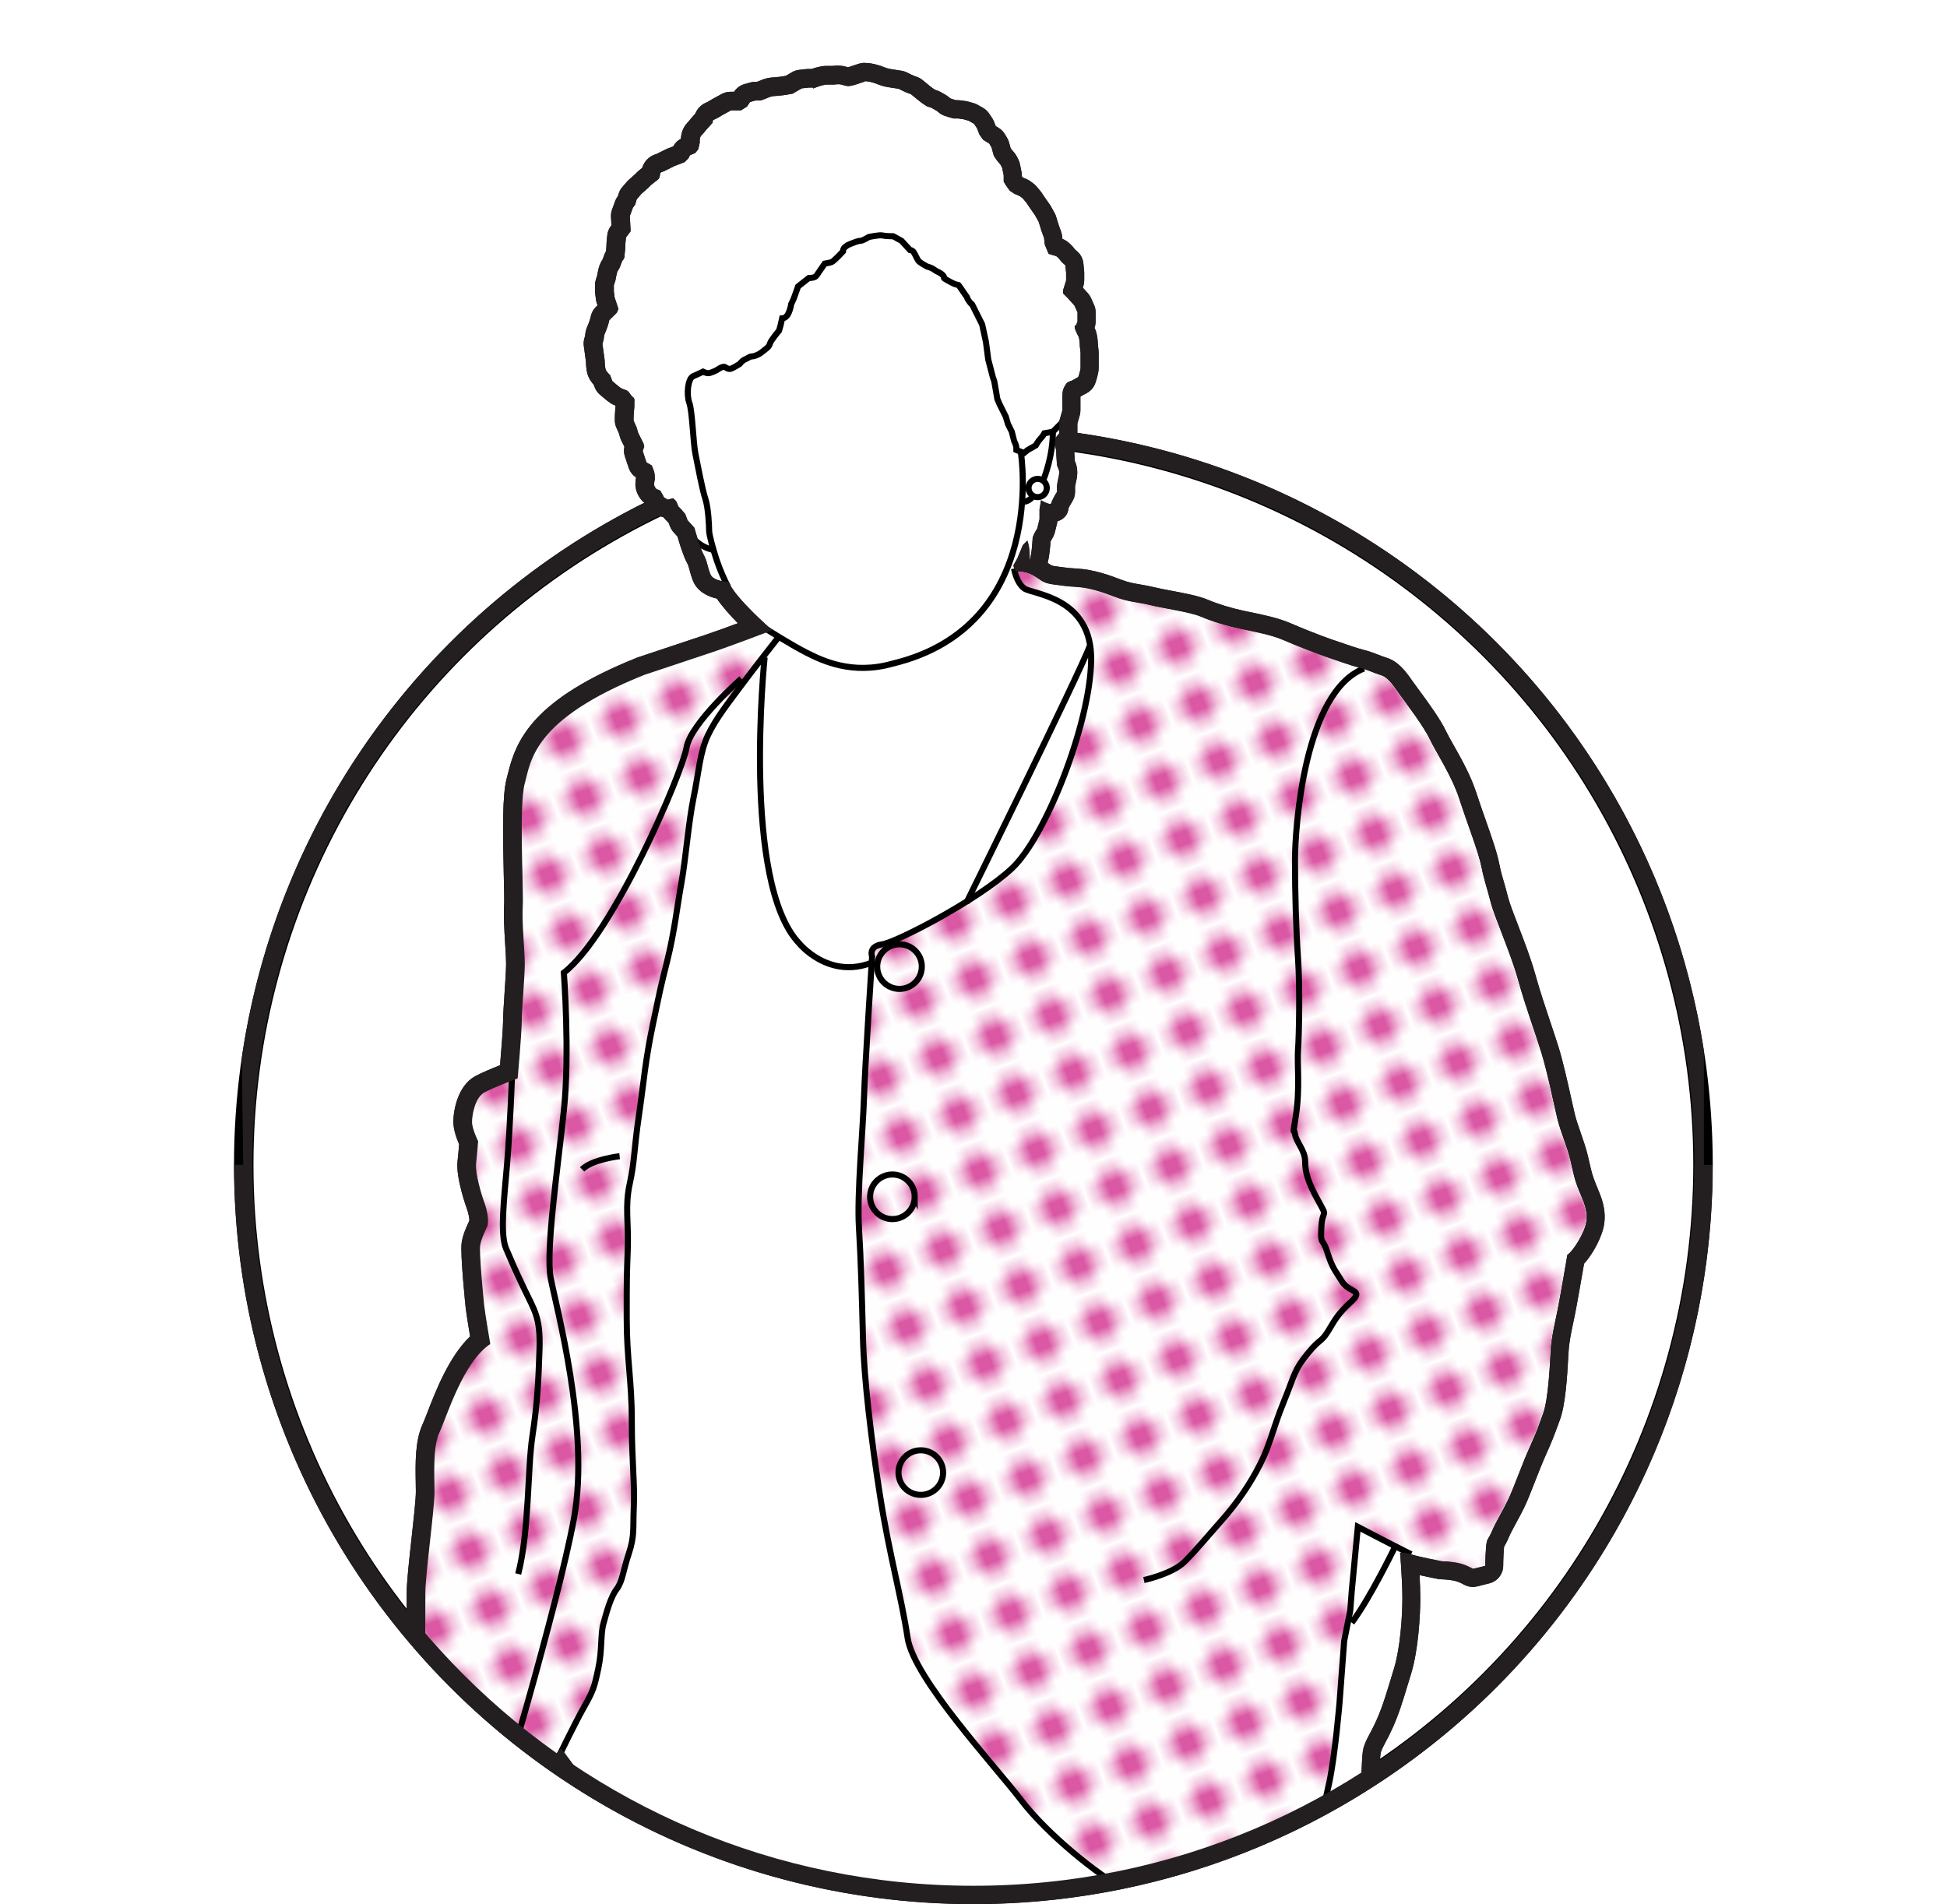 <?xml version="1.0" encoding="UTF-8" standalone="no"?>
<svg
   xmlns:dc="http://purl.org/dc/elements/1.1/"
   xmlns:cc="http://creativecommons.org/ns#"
   xmlns:rdf="http://www.w3.org/1999/02/22-rdf-syntax-ns#"
   xmlns:svg="http://www.w3.org/2000/svg"
   xmlns="http://www.w3.org/2000/svg"
   version="1.1"
   id="svg10845"
   height="195.603"
   width="200">
  <defs
     id="defs4809">
    <pattern
       id="polka"
       patternTransform="rotate(20)"
       height="5"
       width="5"
       patternUnits="userSpaceOnUse">
      <rect
         y="0"
         x="0"
         height="5"
         width="5"
         style="fill:#ffffff"
         id="polka__bg" />
      <circle
         cx="2"
         style="fill:#db58a4"
         cy="2"
         r="1.5"
         id="polka__inner" />
    </pattern>
    <clipPath
       id="a-69">
      <path
         id="path7-5"
         d="m 635.044,806.584 1.3,-98.167 c 0,-33.137 26.88,-59.917 60.018,-59.917 33.137,0 60.016,26.947 60.016,60.084 l 0,98 -121.334,0 z" />
    </clipPath>
  </defs>
  <g
     style="display:inline"
     transform="translate(-282.081,-278.411)"
     id="layer1">
    <ellipse
       style="color:#000000;display:inline;overflow:visible;visibility:visible;opacity:1;fill:none;fill-opacity:1;fill-rule:nonzero;stroke:#000000;stroke-width:2;stroke-miterlimit:4;stroke-dasharray:none;stroke-opacity:1;marker:none;enable-background:accumulate"
       id="path6022"
       cx="382.068"
       cy="398.076"
       rx="74.951"
       ry="74.95" />
    <g
       id="layer1-9"
       transform="translate(53.02,16.263)">
      <g
         id="g95"
         transform="translate(253.111,268.61)">
        <g
           transform="matrix(1.25,0,0,-1.25,-794.493,998.933)"
           clip-path="url(#a-69)"
           id="g99">
          <path
             style="fill:none;stroke:#231f20;stroke-width:1.5"
             id="path103"
             d="m 756.345,708.584 c 0,-33.137 -26.863,-60 -60,-60 -33.137,0 -60,26.863 -60,60 0,33.137 26.863,60 60,60 33.137,0 60,-26.863 60,-60 z" />
          <g
             id="g40075">
            <path
               d="m 674.023,616.21 c -0.28,0 -0.535,0.154 -0.664,0.4 -0.24,0.457 -5.828,11.24 -6.406,23.398 -0.305,0.336 -0.764,0.982 -0.764,1.826 l 0,1.804 c -0.112,0.584 -0.832,4.356 -0.913,5.162 -0.077,0.776 -0.086,2.12 -0.087,2.43 l -0.323,1.94 -0.252,1.678 -0.46,2.213 -1.787,2.406 c -0.494,-0.51 -1.23,-1.25 -1.998,-1.97 -0.47,-0.442 -0.97,-0.83 -1.453,-1.202 -0.672,-0.52 -1.507,-1.165 -1.57,-1.54 -0.152,-0.913 -0.998,-3.614 -1.877,-4.492 -0.652,-0.653 -1.386,-1.468 -1.39,-1.472 -0.037,-0.04 -0.08,-0.08 -0.126,-0.112 l -0.833,-0.583 c -0.127,-0.09 -0.28,-0.136 -0.43,-0.136 -0.09,0 -0.18,0.015 -0.268,0.048 -0.232,0.09 -0.405,0.287 -0.462,0.53 -0.04,0.173 -0.38,1.728 0.24,2.863 0.437,0.806 0.514,1.946 0.195,2.906 -0.42,1.258 -2.042,8.182 -1.955,11.175 0.083,2.823 0.083,6.436 0.083,7.98 0,0.8 0.188,2.506 0.388,4.31 0.178,1.614 0.363,3.282 0.363,3.94 0,0.237 -0.005,0.5 -0.01,0.776 -0.026,1.454 -0.06,3.263 0.497,4.456 0.11,0.235 0.245,0.59 0.41,1.017 0.703,1.813 1.845,4.764 3.62,6.24 -0.125,0.743 -0.366,2.19 -0.428,2.76 -0.005,0.04 -0.445,4.304 -0.33,5.105 0.076,0.537 0.302,1.03 0.483,1.426 0.054,0.12 0.106,0.23 0.146,0.33 0.053,0.17 -0.02,0.827 -0.255,1.46 -0.168,0.448 -0.824,2.484 -0.71,3.512 0.06,0.544 0.12,1.265 0.148,1.61 -0.172,0.374 -0.486,1.14 -0.486,1.724 0,0.64 0.25,2.44 1.386,3.072 0.57,0.317 1.76,0.792 2.408,1.044 0.12,1.37 0.29,3.51 0.29,4.134 0,0.464 0.058,1.33 0.12,2.246 0.064,0.965 0.13,1.964 0.13,2.504 0,0.41 -0.037,1.003 -0.078,1.653 -0.066,1.07 -0.14,2.28 -0.088,3.142 0.025,0.39 0,1.383 -0.026,2.534 -0.083,3.47 -0.124,6.443 0.218,7.7 0.036,0.13 0.07,0.27 0.105,0.415 0.5,2.045 1.332,5.465 10.175,9.002 l 5.54,1.848 c 1.07,0.356 2.72,0.972 3.824,1.387 -0.876,0.82 -2.084,2.035 -2.65,2.998 -0.564,0.074 -1.416,0.312 -1.716,1.063 -0.117,0.293 -0.187,0.548 -0.252,0.793 -0.074,0.28 -0.133,0.5 -0.27,0.747 -0.293,0.528 -0.64,1.717 -0.77,2.182 l -0.445,0.492 c -0.062,0.07 -0.11,0.15 -0.144,0.24 l -0.143,0.38 -0.23,0.277 -0.205,0.2 c -0.068,0.066 -0.12,0.146 -0.16,0.234 l -0.05,0.12 c -0.045,-0.01 -0.09,-0.013 -0.135,-0.013 -0.135,0 -0.27,0.038 -0.386,0.108 l -0.312,0.188 c -0.122,0.073 -0.222,0.18 -0.285,0.308 l -0.125,0.25 -0.028,0.044 -0.08,0.032 c -0.094,0.038 -0.18,0.094 -0.252,0.166 -0.095,0.095 -0.407,0.443 -0.407,0.905 0,0.19 0.035,0.395 0.062,0.517 -0.004,0.133 -0.016,0.274 -0.028,0.325 l -0.075,0.203 -0.207,0.118 c -0.16,0.09 -0.28,0.24 -0.34,0.414 l -0.312,0.937 c -0.05,0.154 -0.05,0.32 0,0.475 l 0.05,0.154 -0.384,0.772 c -0.02,0.042 -0.038,0.085 -0.05,0.13 l -0.11,0.386 -0.23,0.515 c -0.042,0.096 -0.065,0.2 -0.065,0.304 l 0,0.314 c 0,0.205 0.067,0.887 0.067,0.887 l -0.003,0.29 c -0.097,0.102 -0.166,0.205 -0.218,0.283 -0.023,0.05 -0.075,0.067 -0.113,0.08 -0.12,0.04 -0.283,0.094 -0.46,0.212 -0.21,0.14 -0.767,0.622 -0.767,0.622 -0.093,0.082 -0.164,0.184 -0.208,0.3 l -0.124,0.33 c -0.164,0.166 -0.382,0.432 -0.462,0.752 -0.07,0.28 -0.083,0.66 -0.086,0.815 l -0.18,1.327 c -0.016,0.114 -0.005,0.23 0.03,0.338 0.04,0.12 0.084,0.288 0.088,0.343 0,0.268 0.102,0.496 0.176,0.663 0.017,0.04 0.037,0.08 0.05,0.12 l 0.072,0.2 c 0.033,0.088 0.066,0.175 0.1,0.308 l 0.062,0.25 c 0.033,0.132 0.102,0.252 0.197,0.348 l 0.47,0.47 -0.214,0.637 c -0.015,0.046 -0.026,0.094 -0.032,0.143 l -0.062,0.5 -0.006,0.593 c 0,0.08 0.013,0.16 0.04,0.238 l 0.106,0.32 c 0.02,0.125 0.074,0.415 0.127,0.625 0.067,0.268 0.18,0.436 0.25,0.536 0.084,0.22 0.22,0.56 0.22,0.56 0.032,0.08 0.078,0.157 0.137,0.222 0.006,0.09 0.016,0.194 0.028,0.303 0.013,0.132 0.03,0.273 0.03,0.384 0,0.28 0.068,0.843 0.068,0.843 0.016,0.13 0.066,0.252 0.145,0.357 l 0.212,0.283 -0.05,0.98 c -0.004,0.1 0.01,0.2 0.045,0.293 l 0.25,0.688 c 0.025,0.07 0.06,0.135 0.105,0.194 l 0.105,0.14 0.087,0.303 c 0.03,0.104 0.08,0.2 0.15,0.282 l 0.376,0.438 c 0.022,0.025 0.046,0.05 0.072,0.072 l 0.562,0.5 0.218,0.22 0.374,0.305 c 0.025,0.02 0.12,0.084 0.14,0.1 0.07,0.443 0.288,0.717 0.653,0.838 l 0.136,0.046 0.828,0.414 0.725,0.28 0.118,0.118 0.072,0.14 c 0.08,0.16 0.212,0.286 0.375,0.356 l 0.265,0.113 0.024,0.03 0.06,0.278 c -0.012,0.255 0.02,0.71 0.354,1.044 0.15,0.15 0.298,0.347 0.305,0.357 l 0.432,0.483 c 0.078,0.308 0.303,0.548 0.618,0.653 0.07,0.03 0.34,0.183 0.528,0.3 l 0.725,0.397 c 0.11,0.06 0.234,0.09 0.36,0.09 l 0.597,0 0.18,0.114 0.16,0.24 c 0.1,0.15 0.248,0.257 0.42,0.306 l 0.436,0.125 c 0.07,0.02 0.138,0.03 0.207,0.03 l 0.302,0 0.356,0.133 c 0.01,0.007 0.156,0.074 0.354,0.14 0.288,0.096 0.612,0.1 0.675,0.1 l 0.55,0.06 0.565,0.095 0.632,0.37 c 0.09,0.052 0.192,0.085 0.295,0.097 l 0.562,0.062 0.395,0.004 c 0.03,0 0.06,-0.002 0.09,-0.005 0.463,0.18 0.88,0.242 0.93,0.25 0.034,0.004 0.07,0.006 0.105,0.006 l 0.626,0 c 0.083,0.013 0.218,0.028 0.367,0.028 0.158,0 0.306,-0.017 0.44,-0.05 0.09,-0.022 0.166,-0.045 0.235,-0.065 0.066,-0.02 0.125,-0.04 0.144,-0.04 0.05,0 0.2,0.025 0.388,0.088 l 0.75,0.25 c 0.076,0.025 0.156,0.038 0.237,0.038 0.036,0 0.352,-0.002 0.682,-0.085 0.28,-0.07 0.493,-0.14 0.846,-0.28 0.165,-0.066 0.442,-0.12 0.58,-0.14 l 0.818,-0.127 c 0.077,-0.012 0.152,-0.036 0.22,-0.07 l 0.376,-0.188 c 0.21,-0.106 0.527,-0.21 0.527,-0.21 0.088,-0.028 0.166,-0.072 0.238,-0.13 l 0.687,-0.563 0.226,-0.168 0.256,-0.17 0.28,-0.094 c 0.048,-0.015 0.093,-0.035 0.136,-0.06 l 0.437,-0.25 c 0.034,-0.02 0.067,-0.04 0.097,-0.066 l 0.25,-0.2 0.132,-0.065 0.324,-0.11 0.304,-0.086 0.27,0 c 0.036,0 0.072,-0.002 0.107,-0.007 l 0.44,-0.063 c 0.032,-0.005 0.065,-0.012 0.1,-0.02 l 0.436,-0.126 c 0.058,-0.017 0.113,-0.04 0.166,-0.07 l 0.438,-0.25 c 0.1,-0.058 0.187,-0.14 0.252,-0.235 l 0.25,-0.375 c 0.032,-0.048 0.057,-0.1 0.078,-0.153 l 0.153,-0.408 0.168,-0.236 0.375,-0.232 c 0.1,-0.063 0.185,-0.15 0.246,-0.25 l 0.19,-0.313 c 0.034,-0.06 0.06,-0.122 0.08,-0.19 l 0.154,-0.57 0.183,-0.272 0.264,-0.312 c 0.038,-0.043 0.07,-0.09 0.096,-0.143 l 0.125,-0.25 c 0.03,-0.06 0.053,-0.123 0.065,-0.188 l 0.125,-0.626 c 0.01,-0.05 0.015,-0.098 0.015,-0.148 l 0,-0.292 0.08,-0.134 0.198,-0.275 0.205,-0.136 0.375,-0.16 c 0.055,-0.025 0.107,-0.055 0.155,-0.09 l 0.25,-0.188 c 0.046,-0.036 0.09,-0.076 0.126,-0.12 l 0.312,-0.376 0.298,-0.438 0.428,-0.61 0.353,-0.63 c 0.026,-0.045 0.046,-0.093 0.062,-0.143 l 0.25,-0.813 0.173,-0.457 c 0.02,-0.058 0.036,-0.12 0.043,-0.18 l 0.05,-0.456 0.135,-0.325 0.285,-0.085 c 0.072,-0.02 0.14,-0.054 0.2,-0.094 0.052,-0.035 0.323,-0.224 0.52,-0.52 0.04,-0.055 0.187,-0.192 0.283,-0.27 0.158,-0.125 0.258,-0.31 0.278,-0.51 l 0.062,-0.625 0.004,-0.7 c 0,-0.073 -0.01,-0.147 -0.033,-0.22 l -0.176,-0.57 0.115,-0.116 0.59,-0.653 c 0.053,-0.058 0.096,-0.124 0.128,-0.196 l 0.25,-0.563 c 0.042,-0.095 0.064,-0.2 0.064,-0.304 l 0,-0.75 c 0,-0.095 -0.018,-0.19 -0.053,-0.278 l -0.113,-0.282 c 0.083,-0.18 0.114,-0.236 0.13,-0.265 0.08,-0.134 0.103,-0.216 0.14,-0.366 0.08,-0.324 0.085,-0.73 0.085,-0.808 l 0.058,-0.48 0.004,-1.332 c 0,-0.205 -0.076,-0.537 -0.225,-0.987 -0.06,-0.178 -0.184,-0.328 -0.348,-0.42 l -0.562,-0.31 c -0.068,-0.04 -0.14,-0.066 -0.217,-0.08 l -0.008,-0.004 c -0.058,-0.095 -0.085,-0.156 -0.115,-0.25 -0.01,-0.046 -0.025,-0.27 -0.025,-0.45 l 0,-1 c 0,-0.07 -0.01,-0.138 -0.03,-0.205 l -0.22,-0.774 0,-0.895 c 0,-0.176 -0.06,-0.346 -0.173,-0.48 l -0.168,-0.203 -0.02,-0.183 c 0.05,-0.18 0.11,-0.432 0.11,-0.635 l 0,-0.19 0.054,-0.767 0.066,-0.165 c 0.102,-0.207 0.197,-0.584 0.047,-1.186 -0.096,-0.383 -0.103,-0.578 -0.103,-0.58 l 0,-0.426 c 0,-0.142 -0.04,-0.282 -0.117,-0.402 -0.332,-0.522 -0.404,-0.77 -0.404,-0.772 -0.09,-0.326 -0.393,-0.576 -0.73,-0.576 -0.06,0 -0.125,0.005 -0.188,0.015 l 0,-0.514 c 0,-0.06 -0.007,-0.122 -0.022,-0.182 l -0.187,-0.75 c -0.017,-0.066 -0.043,-0.13 -0.077,-0.19 l -0.224,-0.392 -0.06,-0.148 c -0.022,-0.413 -0.097,-1.463 -0.29,-1.976 -0.037,-0.098 -0.093,-0.185 -0.16,-0.257 0.048,-0.024 0.1,-0.05 0.148,-0.08 0.21,-0.122 0.365,-0.226 0.497,-0.315 0.308,-0.206 0.4,-0.27 0.968,-0.34 l 0.588,-0.075 c 0.385,-0.052 0.47,-0.063 1.18,-0.107 1.185,-0.075 2.31,-0.458 3.348,-0.862 0.65,-0.25 1.188,-0.344 1.758,-0.44 0.355,-0.062 0.71,-0.123 1.09,-0.22 0.34,-0.083 0.83,-0.175 1.357,-0.275 1.1,-0.208 2.24,-0.423 2.883,-0.7 0.864,-0.37 2.027,-0.727 3.11,-0.955 l 0.458,-0.095 c 1.08,-0.223 2.305,-0.475 3.25,-0.89 0.974,-0.426 2.71,-1.107 3.436,-1.35 l 0.688,-0.235 c 0.67,-0.232 1.428,-0.494 1.944,-0.624 0.48,-0.12 0.848,-0.264 1.173,-0.392 0.217,-0.085 0.43,-0.168 0.674,-0.242 0.777,-0.233 1.264,-0.923 1.733,-1.59 l 0.22,-0.312 0.276,-0.374 c 0.664,-0.898 1.777,-2.4 2.234,-3.373 0.15,-0.322 0.383,-0.73 0.644,-1.192 0.614,-1.085 1.377,-2.436 1.828,-3.833 0.218,-0.677 0.475,-1.407 0.727,-2.123 0.48,-1.368 0.936,-2.66 1.107,-3.523 0.143,-0.712 0.265,-1.128 0.406,-1.61 0.1,-0.342 0.208,-0.713 0.337,-1.23 0.13,-0.523 0.486,-1.443 0.86,-2.416 0.485,-1.256 1.034,-2.68 1.385,-3.94 0.386,-1.393 0.852,-2.78 1.263,-4.002 0.25,-0.742 0.482,-1.43 0.67,-2.04 0.354,-1.15 0.737,-2.876 1.017,-4.137 0.124,-0.56 0.23,-1.034 0.306,-1.34 0.11,-0.442 0.29,-0.96 0.48,-1.51 0.22,-0.63 0.444,-1.278 0.585,-1.874 l 0.124,-0.54 c 0.158,-0.697 0.246,-1.082 0.53,-1.79 l 0.16,-0.39 c 0.332,-0.797 0.645,-1.55 0.51,-2.55 -0.12,-0.92 -0.927,-2.395 -1.613,-3.053 -0.15,-0.865 -0.612,-3.523 -0.77,-4.307 l -0.13,-0.63 c -0.175,-0.817 -0.373,-1.744 -0.418,-2.578 l -0.015,-0.267 c -0.073,-1.373 -0.21,-3.93 -0.655,-5.138 l -0.133,-0.36 c -0.345,-0.936 -0.5,-1.363 -1.014,-2.5 -0.28,-0.622 -0.59,-1.415 -0.884,-2.167 -0.298,-0.762 -0.58,-1.482 -0.807,-1.968 -0.21,-0.45 -0.46,-0.912 -0.702,-1.357 -0.26,-0.482 -0.508,-0.936 -0.66,-1.302 -0.133,-0.318 -0.237,-0.492 -0.32,-0.63 -0.083,-0.143 -0.1,-0.17 -0.125,-0.514 -0.06,-0.776 -0.06,-1.433 -0.06,-1.443 0,-0.345 -0.235,-0.644 -0.57,-0.728 l -1,-0.25 c -0.058,-0.016 -0.12,-0.023 -0.18,-0.023 -0.135,0 -0.27,0.036 -0.386,0.106 -0.004,0.002 -0.523,0.308 -1.06,0.406 -0.607,0.11 -1.113,0.112 -1.118,0.112 -0.047,0 -0.096,0.004 -0.142,0.013 -0.19,0.037 -1.793,0.35 -2.476,0.55 0.054,-0.788 0.12,-1.934 0.12,-2.876 0,-1.35 -0.152,-4.123 -0.722,-5.972 l -0.258,-0.85 c -0.392,-1.297 -0.73,-2.417 -1.212,-3.487 -0.21,-0.47 -0.406,-0.837 -0.575,-1.156 -0.27,-0.51 -0.433,-0.818 -0.494,-1.212 -0.045,-0.292 -0.076,-1.02 -0.108,-1.793 -0.053,-1.248 -0.113,-2.662 -0.268,-3.592 -0.108,-0.648 -0.168,-1.56 -0.23,-2.526 -0.078,-1.174 -0.157,-2.388 -0.338,-3.253 -0.105,-0.504 -0.18,-1.08 -0.26,-1.68 -0.156,-1.192 -0.334,-2.542 -0.774,-3.687 -0.62,-1.615 -1.576,-4.807 -2.042,-6.438 -0.236,-0.825 -0.637,-2.05 -1.042,-3.29 -0.45,-1.37 -0.914,-2.79 -1.142,-3.636 -0.168,-0.623 -0.39,-1.663 -0.628,-2.764 -0.377,-1.758 -0.805,-3.75 -1.195,-4.96 -0.608,-1.88 -1.474,-5.828 -1.483,-5.867 -0.075,-0.345 -0.38,-0.59 -0.732,-0.59 l -44.792,0 z"
               id="path115"
               style="fill:#ffffff" />
            <path
               d="m 687.378,799.147 c -0.16,0 -0.32,-0.026 -0.474,-0.077 l -0.75,-0.25 c -0.042,-0.014 -0.08,-0.025 -0.113,-0.033 -0.07,0.02 -0.146,0.043 -0.236,0.065 -0.192,0.048 -0.4,0.073 -0.62,0.073 -0.163,0 -0.31,-0.014 -0.42,-0.028 l -0.574,0 c -0.07,0 -0.14,-0.005 -0.212,-0.015 -0.086,-0.012 -0.477,-0.074 -0.94,-0.235 l -0.285,0 c -0.055,0 -0.11,-0.003 -0.166,-0.01 l -0.562,-0.062 c -0.208,-0.023 -0.41,-0.09 -0.59,-0.195 l -0.513,-0.3 -0.43,-0.07 -0.516,-0.052 c -0.183,-0.006 -0.506,-0.032 -0.822,-0.138 -0.184,-0.06 -0.33,-0.123 -0.42,-0.165 l -0.19,-0.07 -0.166,0 c -0.14,0 -0.278,-0.02 -0.412,-0.058 l -0.437,-0.125 c -0.344,-0.098 -0.64,-0.314 -0.837,-0.61 l -0.014,-0.02 -0.302,0 c -0.25,0 -0.498,-0.063 -0.718,-0.183 l -0.688,-0.376 c -0.026,-0.014 -0.05,-0.03 -0.076,-0.045 -0.15,-0.094 -0.34,-0.204 -0.42,-0.244 -0.46,-0.17 -0.815,-0.52 -0.99,-0.957 l -0.285,-0.32 c -0.03,-0.033 -0.058,-0.067 -0.085,-0.103 -0.04,-0.054 -0.153,-0.195 -0.235,-0.277 -0.43,-0.43 -0.552,-0.96 -0.572,-1.356 -0.27,-0.14 -0.49,-0.36 -0.633,-0.632 l -0.45,-0.168 c -0.048,-0.018 -0.096,-0.04 -0.143,-0.063 l -0.25,-0.124 -0.53,-0.265 -0.086,-0.027 c -0.33,-0.11 -0.865,-0.396 -1.087,-1.114 l -0.252,-0.202 c -0.043,-0.034 -0.084,-0.07 -0.123,-0.11 l -0.22,-0.22 -0.53,-0.47 c -0.05,-0.045 -0.097,-0.093 -0.14,-0.145 l -0.376,-0.437 c -0.14,-0.164 -0.245,-0.357 -0.304,-0.564 l -0.05,-0.17 -0.02,-0.03 c -0.09,-0.118 -0.16,-0.25 -0.21,-0.387 l -0.25,-0.688 c -0.07,-0.188 -0.1,-0.388 -0.09,-0.588 l 0.037,-0.71 -0.05,-0.065 c -0.157,-0.21 -0.256,-0.455 -0.288,-0.714 -0.018,-0.14 -0.074,-0.617 -0.074,-0.936 0,-0.088 -0.015,-0.2 -0.026,-0.303 -0.004,-0.038 -0.008,-0.077 -0.01,-0.114 -0.042,-0.068 -0.077,-0.14 -0.106,-0.212 0,0 -0.102,-0.255 -0.177,-0.466 -0.098,-0.15 -0.237,-0.387 -0.322,-0.727 -0.05,-0.2 -0.1,-0.465 -0.128,-0.62 l -0.09,-0.27 c -0.05,-0.152 -0.077,-0.312 -0.077,-0.473 l 0,-0.5 c 0,-0.062 0.004,-0.124 0.012,-0.186 l 0.062,-0.5 c 0.012,-0.097 0.034,-0.194 0.066,-0.287 l 0.066,-0.2 -0.143,-0.14 c -0.192,-0.193 -0.328,-0.433 -0.394,-0.697 l -0.063,-0.25 c -0.024,-0.097 -0.05,-0.16 -0.074,-0.226 -0.027,-0.072 -0.054,-0.145 -0.08,-0.226 l -0.025,-0.053 c -0.083,-0.187 -0.22,-0.495 -0.237,-0.895 -0.018,-0.08 -0.047,-0.166 -0.052,-0.18 -0.07,-0.215 -0.09,-0.448 -0.06,-0.673 l 0.174,-1.282 c 0.004,-0.227 0.025,-0.616 0.106,-0.942 0.102,-0.406 0.33,-0.738 0.543,-0.975 l 0.07,-0.188 c 0.087,-0.232 0.23,-0.44 0.417,-0.602 0.215,-0.187 0.61,-0.525 0.844,-0.68 0.168,-0.114 0.327,-0.187 0.457,-0.237 l 0,-0.005 c -0.026,-0.268 -0.062,-0.678 -0.062,-0.885 l 0,-0.313 c 0,-0.21 0.044,-0.417 0.13,-0.61 l 0.207,-0.466 0.096,-0.336 c 0.026,-0.09 0.06,-0.176 0.1,-0.26 l 0.19,-0.374 0.064,-0.13 c -0.06,-0.264 -0.045,-0.54 0.04,-0.798 l 0.314,-0.938 c 0.107,-0.322 0.32,-0.597 0.602,-0.78 -0.028,-0.158 -0.054,-0.358 -0.054,-0.558 0,-0.73 0.438,-1.247 0.626,-1.436 0.095,-0.094 0.2,-0.175 0.316,-0.24 l 0.028,-0.057 c 0.128,-0.256 0.326,-0.47 0.57,-0.617 l 0.313,-0.187 c 0.14,-0.084 0.29,-0.144 0.447,-0.18 0.042,-0.055 0.088,-0.107 0.138,-0.157 l 0.202,-0.203 0.106,-0.127 0.098,-0.262 c 0.067,-0.176 0.165,-0.338 0.29,-0.477 l 0.327,-0.362 c 0.172,-0.603 0.49,-1.635 0.79,-2.175 0.088,-0.158 0.127,-0.298 0.2,-0.575 0.064,-0.238 0.143,-0.533 0.28,-0.878 0.337,-0.84 1.133,-1.287 1.964,-1.47 0.45,-0.665 1.097,-1.387 1.727,-2.025 -0.924,-0.344 -1.95,-0.716 -2.687,-0.962 l -5.5,-1.834 -0.083,-0.03 c -8.49,-3.397 -9.936,-6.696 -10.624,-9.52 -0.034,-0.14 -0.066,-0.272 -0.1,-0.396 -0.37,-1.356 -0.33,-4.39 -0.245,-7.92 0.026,-1.085 0.05,-2.108 0.03,-2.464 -0.058,-0.908 0.02,-2.146 0.086,-3.238 0.04,-0.633 0.077,-1.23 0.077,-1.606 0,-0.514 -0.068,-1.545 -0.13,-2.455 -0.06,-0.927 -0.12,-1.805 -0.12,-2.294 0,-0.505 -0.128,-2.195 -0.247,-3.606 -0.677,-0.27 -1.568,-0.64 -2.064,-0.916 -1.403,-0.778 -1.773,-2.78 -1.773,-3.728 0,-0.636 0.26,-1.365 0.473,-1.857 -0.03,-0.374 -0.08,-0.946 -0.13,-1.395 -0.152,-1.366 0.743,-3.835 0.753,-3.86 0.154,-0.41 0.22,-0.83 0.222,-1.01 l -0.092,-0.202 c -0.19,-0.417 -0.452,-0.988 -0.544,-1.63 -0.132,-0.92 0.322,-5.253 0.326,-5.296 0.056,-0.498 0.235,-1.604 0.367,-2.394 -1.735,-1.662 -2.824,-4.48 -3.51,-6.25 -0.16,-0.415 -0.3,-0.773 -0.392,-0.972 -0.63,-1.35 -0.594,-3.255 -0.566,-4.785 0.005,-0.273 0.01,-0.53 0.01,-0.766 0,-0.616 -0.19,-2.338 -0.358,-3.857 -0.202,-1.826 -0.392,-3.55 -0.392,-4.394 0,-1.54 0,-5.145 -0.083,-7.956 -0.09,-3.072 1.566,-10.15 1.994,-11.436 0.312,-0.936 0.118,-1.828 -0.144,-2.307 -0.737,-1.35 -0.387,-3.064 -0.31,-3.394 0.114,-0.484 0.46,-0.88 0.926,-1.058 0.173,-0.066 0.354,-0.098 0.534,-0.098 0.304,0 0.605,0.092 0.86,0.27 l 0.834,0.584 c 0.093,0.065 0.18,0.14 0.255,0.225 0.006,0.007 0.73,0.812 1.36,1.442 1.032,1.03 1.89,3.835 2.075,4.83 0.158,0.256 0.842,0.784 1.3,1.138 0.473,0.367 1.01,0.782 1.508,1.248 0.502,0.47 0.99,0.95 1.406,1.368 l 1.166,-1.568 0.424,-2.052 0.244,-1.626 0.317,-1.904 c 0.003,-0.405 0.015,-1.676 0.09,-2.44 0.083,-0.814 0.75,-4.318 0.91,-5.16 l 0,-1.73 c 0,-0.92 0.416,-1.65 0.778,-2.112 0.65,-12.22 6.236,-23 6.477,-23.46 0.26,-0.495 0.77,-0.804 1.33,-0.804 l 44.79,0 c 0.705,0 1.315,0.49 1.466,1.18 0.01,0.038 0.868,3.95 1.463,5.797 0.402,1.245 0.834,3.257 1.215,5.032 0.235,1.09 0.456,2.12 0.618,2.725 0.223,0.826 0.685,2.235 1.13,3.598 0.417,1.27 0.81,2.47 1.052,3.317 0.462,1.62 1.41,4.784 2.02,6.373 0.473,1.23 0.657,2.626 0.82,3.86 0.077,0.595 0.152,1.16 0.25,1.623 0.19,0.918 0.27,2.158 0.35,3.357 0.06,0.905 0.12,1.84 0.222,2.452 0.163,0.975 0.224,2.414 0.277,3.683 0.03,0.684 0.062,1.46 0.1,1.71 0.04,0.258 0.157,0.486 0.416,0.976 0.166,0.313 0.372,0.703 0.595,1.2 0.502,1.113 0.847,2.256 1.246,3.578 l 0.258,0.846 c 0.595,1.934 0.754,4.802 0.754,6.19 0,0.603 -0.026,1.285 -0.06,1.907 0.65,-0.145 1.326,-0.277 1.525,-0.316 0.094,-0.02 0.19,-0.028 0.286,-0.028 0,0 0.447,-0.004 0.98,-0.1 0.332,-0.06 0.702,-0.248 0.817,-0.315 0.234,-0.137 0.502,-0.21 0.77,-0.21 0.12,0 0.24,0.015 0.36,0.045 l 1,0.25 c 0.666,0.167 1.135,0.767 1.135,1.454 0,0.007 0,0.646 0.058,1.386 0.006,0.072 0.01,0.13 0.017,0.176 l 0.007,0.012 c 0.084,0.142 0.212,0.357 0.365,0.725 0.138,0.33 0.376,0.77 0.627,1.232 0.246,0.453 0.5,0.92 0.723,1.398 0.237,0.508 0.523,1.24 0.826,2.012 0.297,0.755 0.602,1.535 0.87,2.132 0.524,1.16 0.694,1.625 1.033,2.55 l 0.132,0.358 c 0.447,1.213 0.596,3.402 0.7,5.358 l 0.016,0.265 c 0.044,0.777 0.235,1.674 0.403,2.465 0.048,0.224 0.093,0.438 0.133,0.638 0.15,0.745 0.556,3.078 0.735,4.108 0.765,0.843 1.522,2.286 1.657,3.3 0.16,1.202 -0.224,2.125 -0.563,2.94 -0.05,0.122 -0.103,0.248 -0.156,0.38 -0.26,0.653 -0.34,0.995 -0.494,1.677 l -0.126,0.546 c -0.15,0.633 -0.38,1.3 -0.605,1.948 -0.185,0.534 -0.36,1.038 -0.462,1.448 -0.074,0.3 -0.178,0.77 -0.3,1.32 -0.283,1.273 -0.67,3.015 -1.033,4.195 -0.19,0.616 -0.423,1.31 -0.674,2.058 -0.408,1.215 -0.87,2.59 -1.252,3.966 -0.36,1.296 -0.915,2.737 -1.406,4.008 -0.367,0.952 -0.713,1.85 -0.833,2.33 -0.13,0.528 -0.242,0.907 -0.344,1.257 -0.142,0.485 -0.253,0.867 -0.39,1.55 -0.182,0.912 -0.645,2.23 -1.135,3.623 -0.25,0.71 -0.503,1.434 -0.72,2.105 -0.474,1.47 -1.258,2.857 -1.888,3.972 -0.26,0.46 -0.485,0.858 -0.62,1.143 -0.45,0.96 -1.428,2.31 -2.31,3.5 l -0.27,0.37 c -0.073,0.1 -0.144,0.2 -0.215,0.3 -0.492,0.7 -1.105,1.57 -2.13,1.878 -0.223,0.068 -0.417,0.146 -0.615,0.223 -0.347,0.136 -0.74,0.29 -1.265,0.422 -0.485,0.12 -1.26,0.39 -1.88,0.604 -0.254,0.087 -0.49,0.17 -0.697,0.238 -0.71,0.237 -2.414,0.906 -3.373,1.326 -1.017,0.445 -2.282,0.706 -3.4,0.936 l -0.455,0.095 c -1.037,0.218 -2.147,0.56 -2.968,0.91 -0.72,0.31 -1.9,0.532 -3.04,0.748 -0.516,0.097 -1.004,0.19 -1.312,0.267 -0.417,0.104 -0.788,0.167 -1.147,0.23 -0.555,0.094 -1.034,0.176 -1.61,0.4 -1.043,0.406 -2.283,0.83 -3.576,0.912 -0.688,0.042 -0.746,0.05 -1.127,0.1 -0.144,0.02 -0.328,0.045 -0.594,0.078 -0.392,0.05 -0.392,0.05 -0.644,0.218 l -0.107,0.072 c 0.14,0.552 0.206,1.29 0.235,1.765 l 0.193,0.338 c 0.068,0.12 0.12,0.247 0.153,0.38 l 0.063,0.25 0.125,0.5 c 0.016,0.063 0.027,0.126 0.035,0.19 0.5,0.15 0.86,0.515 0.914,1.08 0.036,0.082 0.122,0.26 0.3,0.54 0.152,0.24 0.233,0.52 0.233,0.804 l 0,0.43 c 0.003,0 0.018,0.142 0.08,0.394 0.197,0.784 0.07,1.33 -0.083,1.66 l -0.016,0.04 -0.042,0.652 0,0.138 c 0,0.185 -0.03,0.384 -0.072,0.57 0.208,0.266 0.322,0.593 0.322,0.93 l 0,0.787 0.192,0.672 c 0.04,0.134 0.058,0.273 0.058,0.413 l 0,1 c 0,0.042 0,0.092 0.003,0.14 l 0.54,0.298 c 0.327,0.183 0.575,0.48 0.693,0.837 0.265,0.794 0.265,1.107 0.265,1.225 l 0,1.25 c 0,0.055 -0.003,0.11 -0.01,0.165 l -0.053,0.49 c -0.005,0.192 -0.024,0.565 -0.107,0.896 -0.038,0.153 -0.074,0.3 -0.175,0.486 0.063,0.168 0.095,0.346 0.095,0.525 l 0,0.75 c 0,0.21 -0.044,0.417 -0.13,0.61 l -0.25,0.562 c -0.063,0.143 -0.15,0.276 -0.255,0.393 l -0.417,0.463 0.048,0.155 c 0.044,0.144 0.066,0.293 0.066,0.442 l 0,0.625 c 0,0.05 -0.002,0.1 -0.007,0.15 l -0.062,0.624 c -0.04,0.403 -0.24,0.77 -0.555,1.023 -0.05,0.04 -0.12,0.105 -0.155,0.14 -0.258,0.37 -0.573,0.603 -0.7,0.687 -0.098,0.065 -0.202,0.12 -0.312,0.16 l -0.03,0.258 c -0.013,0.123 -0.042,0.244 -0.086,0.36 l -0.17,0.458 -0.238,0.77 c -0.03,0.1 -0.072,0.196 -0.122,0.287 l -0.313,0.563 c -0.026,0.045 -0.053,0.09 -0.083,0.13 l -0.438,0.626 -0.23,0.347 c -0.03,0.044 -0.063,0.086 -0.097,0.127 l -0.313,0.375 c -0.074,0.09 -0.16,0.17 -0.252,0.24 l -0.25,0.188 c -0.095,0.07 -0.2,0.13 -0.31,0.178 l -0.31,0.134 -0.032,0.02 -0.06,0.086 0,0.07 c 0,0.098 -0.01,0.196 -0.03,0.293 l -0.125,0.626 c -0.025,0.13 -0.068,0.258 -0.128,0.377 l -0.125,0.25 c -0.052,0.103 -0.115,0.2 -0.19,0.29 l -0.26,0.313 -0.07,0.106 -0.124,0.452 c -0.036,0.133 -0.09,0.26 -0.16,0.377 l -0.19,0.314 c -0.12,0.203 -0.29,0.374 -0.49,0.5 l -0.248,0.155 -0.024,0.033 -0.118,0.316 c -0.04,0.106 -0.092,0.21 -0.156,0.304 l -0.25,0.375 c -0.13,0.193 -0.302,0.354 -0.504,0.47 l -0.437,0.25 c -0.105,0.06 -0.216,0.106 -0.332,0.14 l -0.438,0.124 c -0.066,0.02 -0.132,0.033 -0.2,0.043 l -0.437,0.062 c -0.07,0.01 -0.142,0.014 -0.213,0.014 l -0.164,0 -0.204,0.06 -0.242,0.08 -0.013,0.006 -0.187,0.15 c -0.06,0.05 -0.126,0.093 -0.193,0.132 l -0.438,0.25 c -0.085,0.05 -0.176,0.09 -0.27,0.12 l -0.184,0.062 -0.173,0.116 -0.192,0.143 -0.663,0.542 c -0.14,0.116 -0.302,0.205 -0.475,0.263 -0.11,0.037 -0.325,0.116 -0.43,0.168 l -0.374,0.188 c -0.138,0.07 -0.287,0.117 -0.44,0.14 l -0.814,0.125 c -0.14,0.02 -0.34,0.065 -0.42,0.097 -0.378,0.15 -0.625,0.233 -0.944,0.313 -0.398,0.1 -0.762,0.107 -0.864,0.107 m 0,-1.5 c 0,0 0.25,0 0.5,-0.062 0.25,-0.063 0.437,-0.125 0.75,-0.25 0.312,-0.125 0.75,-0.188 0.75,-0.188 l 0.813,-0.125 0.376,-0.188 c 0.25,-0.125 0.625,-0.25 0.625,-0.25 l 0.688,-0.562 0.25,-0.188 0.375,-0.25 0.375,-0.125 0.437,-0.25 0.313,-0.25 0.25,-0.125 0.375,-0.125 0.437,-0.125 0.375,0 0.438,-0.063 0.438,-0.125 0.438,-0.25 0.25,-0.375 0.188,-0.5 0.312,-0.437 0.5,-0.313 0.188,-0.312 0.187,-0.688 0.25,-0.375 0.313,-0.375 0.125,-0.25 0.126,-0.625 0,-0.5 0.187,-0.313 0.313,-0.437 0.375,-0.25 0.438,-0.188 0.25,-0.188 0.313,-0.375 0.25,-0.375 0.438,-0.625 0.313,-0.563 0.25,-0.812 0.188,-0.5 0.063,-0.563 0.313,-0.75 0.625,-0.188 c 0,0 0.188,-0.125 0.312,-0.312 0.125,-0.188 0.438,-0.438 0.438,-0.438 l 0.062,-0.625 0,-0.625 -0.25,-0.812 0,-0.25 0.375,-0.375 0.563,-0.625 0.25,-0.563 0,-0.75 -0.125,-0.312 c 0,0 -0.008,0.002 -0.02,0.002 -0.054,0 -0.185,-0.042 0.02,-0.502 0.25,-0.563 0.187,-0.313 0.25,-0.563 0.062,-0.25 0.062,-0.625 0.062,-0.625 l 0.063,-0.562 0,-1.25 c 0,-0.188 -0.188,-0.75 -0.188,-0.75 l -0.562,-0.313 c 0,0 -0.313,-0.062 -0.438,-0.25 -0.125,-0.187 -0.187,-0.312 -0.25,-0.5 -0.062,-0.187 -0.062,-0.687 -0.062,-0.687 l 0,-1 -0.25,-0.875 0,-1 -0.312,-0.375 -0.063,-0.563 c 0,0 0.125,-0.375 0.125,-0.562 l 0,-0.188 0.063,-0.938 0.126,-0.312 c 0,0 0.124,-0.188 0,-0.688 -0.125,-0.5 -0.125,-0.75 -0.125,-0.75 l 0,-0.437 c -0.437,-0.688 -0.5,-1 -0.5,-1 -0.312,0 -0.812,0.312 -0.812,0.312 l -0.125,-0.75 0,-0.813 -0.125,-0.5 -0.062,-0.25 -0.25,-0.438 -0.125,-0.313 c 0,0 -0.062,-1.375 -0.25,-1.875 0,0 0.063,0.937 -0.187,1.625 l -0.375,-0.375 -0.125,-0.313 -0.187,-0.438 -0.125,-0.313 -0.312,-0.563 c 0,0 -0.062,-0.063 0.063,-0.313 l 0.126,-0.25 c 0,0 0.09,0.017 0.242,0.017 0.266,0 0.718,-0.05 1.195,-0.328 0.75,-0.438 0.75,-0.625 1.75,-0.75 1,-0.125 0.812,-0.125 1.812,-0.188 1,-0.062 2,-0.375 3.125,-0.812 1.125,-0.438 1.938,-0.438 2.938,-0.688 1,-0.25 3.25,-0.562 4.125,-0.937 0.875,-0.375 2.062,-0.75 3.25,-1 1.188,-0.25 2.563,-0.5 3.563,-0.938 1,-0.438 2.75,-1.126 3.5,-1.376 0.75,-0.25 1.937,-0.687 2.687,-0.875 0.75,-0.188 1.188,-0.438 1.813,-0.626 0.625,-0.187 1.062,-0.937 1.562,-1.625 0.5,-0.688 1.938,-2.563 2.438,-3.626 0.5,-1.062 1.812,-3 2.437,-4.937 0.625,-1.938 1.563,-4.313 1.813,-5.563 0.25,-1.25 0.437,-1.625 0.75,-2.875 0.312,-1.25 1.625,-4.126 2.25,-6.376 0.625,-2.25 1.437,-4.437 1.937,-6.062 0.5,-1.625 1.063,-4.438 1.313,-5.438 0.25,-1 0.812,-2.312 1.062,-3.375 0.25,-1.063 0.313,-1.5 0.688,-2.438 0.375,-0.938 0.75,-1.625 0.625,-2.563 -0.124,-0.938 -1.124,-2.5 -1.562,-2.75 0,0 -0.625,-3.626 -0.812,-4.563 -0.188,-0.938 -0.5,-2.188 -0.563,-3.313 -0.062,-1.125 -0.187,-4 -0.625,-5.187 -0.437,-1.188 -0.562,-1.563 -1.125,-2.813 -0.562,-1.25 -1.25,-3.187 -1.687,-4.125 -0.438,-0.938 -1.063,-1.938 -1.375,-2.688 -0.312,-0.75 -0.437,-0.563 -0.5,-1.375 -0.062,-0.813 -0.062,-1.5 -0.062,-1.5 l -1,-0.25 c 0,0 -0.625,0.375 -1.312,0.5 -0.688,0.125 -1.25,0.125 -1.25,0.125 0,0 -1.938,0.375 -2.5,0.562 -0.338,0.113 -0.608,0.136 -0.77,0.136 -0.108,0 -0.168,-0.01 -0.168,-0.01 0,0 0.188,-2.188 0.188,-3.75 0,-1.563 -0.188,-4.125 -0.688,-5.75 -0.5,-1.625 -0.875,-3 -1.437,-4.25 -0.562,-1.25 -1,-1.75 -1.124,-2.563 -0.125,-0.812 -0.125,-3.875 -0.375,-5.375 -0.25,-1.5 -0.25,-4.25 -0.562,-5.75 -0.312,-1.5 -0.375,-3.625 -1,-5.25 -0.625,-1.625 -1.562,-4.75 -2.062,-6.5 -0.5,-1.75 -1.75,-5.312 -2.188,-6.937 -0.437,-1.625 -1.187,-5.75 -1.812,-7.688 -0.625,-1.937 -1.5,-5.937 -1.5,-5.937 l -44.792,0 c 0,0 -5.833,11.125 -6.333,23.375 0,0 -0.75,0.625 -0.75,1.5 l 0,1.875 c 0,0 -0.833,4.333 -0.916,5.166 -0.083,0.834 -0.083,2.417 -0.083,2.417 l -0.333,2 -0.25,1.667 -0.5,2.416 -2.416,3.25 c 0,0 -1.25,-1.333 -2.583,-2.583 -1.333,-1.25 -3.083,-2.167 -3.25,-3.167 -0.166,-1 -1,-3.416 -1.667,-4.083 -0.666,-0.667 -1.416,-1.5 -1.416,-1.5 l -0.834,-0.583 c 0,0 -0.333,1.416 0.167,2.333 0.5,0.917 0.667,2.25 0.25,3.5 -0.417,1.25 -2,8.083 -1.917,10.917 0.084,2.833 0.084,6.5 0.084,8 0,1.5 0.75,6.833 0.75,8.25 0,1.416 -0.167,3.666 0.416,4.916 0.584,1.25 1.917,5.75 4.167,7.25 0,0 -0.416,2.417 -0.5,3.167 -0.083,0.75 -0.416,4.333 -0.333,4.916 0.083,0.583 0.417,1.166 0.583,1.583 0.167,0.416 0,1.333 -0.25,2 -0.25,0.666 -0.75,2.416 -0.666,3.166 0.084,0.75 0.167,1.833 0.167,1.833 0,0 -0.5,1 -0.5,1.583 0,0.583 0.25,2 1,2.417 0.75,0.416 2.75,1.166 2.75,1.166 0,0 0.334,3.75 0.334,4.666 0,0.917 0.25,3.667 0.25,4.75 0,1.083 -0.25,3.417 -0.166,4.75 0.083,1.333 -0.333,8.25 0.167,10.083 0.5,1.833 0.667,5.25 9.834,8.916 l 5.5,1.833 c 1.75,0.583 5,1.833 5,1.833 0,0 -3.084,2.666 -3.584,3.98 0,0 -1.25,0 -1.5,0.624 -0.25,0.625 -0.25,1.062 -0.562,1.625 -0.313,0.562 -0.75,2.187 -0.75,2.187 l -0.563,0.624 -0.187,0.5 -0.313,0.375 -0.25,0.25 -0.187,0.437 -0.25,0.25 -0.437,-0.125 -0.312,0.187 -0.125,0.25 -0.187,0.312 -0.313,0.125 c 0,0 -0.187,0.187 -0.187,0.375 0,0.187 0.062,0.437 0.062,0.437 0,0 0,0.437 -0.062,0.624 -0.063,0.188 -0.188,0.5 -0.188,0.5 l -0.437,0.25 -0.312,0.938 0.125,0.375 -0.062,0.25 -0.25,0.5 -0.187,0.375 -0.125,0.438 -0.25,0.562 0,0.313 c 0,0.187 0.063,0.812 0.063,0.812 l 0,0.438 c 0,0 0.063,0.25 -0.124,0.375 -0.188,0.125 -0.25,0.375 -0.438,0.5 -0.187,0.125 -0.375,0.125 -0.562,0.25 -0.188,0.125 -0.688,0.562 -0.688,0.562 l -0.187,0.5 c 0,0 -0.312,0.25 -0.374,0.5 -0.063,0.25 -0.063,0.688 -0.063,0.688 l -0.187,1.375 c 0,0 0.125,0.375 0.125,0.562 0,0.188 0.126,0.375 0.188,0.563 0.063,0.187 0.125,0.312 0.188,0.562 l 0.062,0.25 0.375,0.375 0.25,0.25 0.125,0.313 -0.125,0.375 -0.187,0.562 -0.063,0.5 0,0.5 0.125,0.375 c 0,0 0.063,0.375 0.125,0.625 0.063,0.25 0.188,0.313 0.25,0.5 0.063,0.188 0.188,0.5 0.188,0.5 0,0 0.188,0.188 0.188,0.375 0,0.187 0.063,0.562 0.063,0.812 0,0.25 0.063,0.75 0.063,0.75 l 0.375,0.5 -0.062,1.25 0.25,0.688 0.187,0.25 0.125,0.437 0.375,0.437 0.563,0.5 0.25,0.25 0.312,0.25 c 0,0 0.313,0.187 0.375,0.375 0.063,0.187 0,0.375 0.188,0.437 l 0.188,0.062 0.625,0.312 0.25,0.125 0.5,0.187 0.312,0.125 0.313,0.313 0.125,0.25 0.437,0.187 0.25,0.313 0.125,0.562 c 0,0 -0.062,0.375 0.125,0.563 0.188,0.187 0.375,0.437 0.375,0.437 l 0.563,0.625 c 0,0 -0.063,0.188 0.125,0.25 0.187,0.063 0.687,0.375 0.687,0.375 l 0.688,0.375 0.812,0 0.5,0.312 0.25,0.375 0.438,0.124 0.437,0 0.5,0.188 c 0,0 0.126,0.062 0.313,0.125 0.188,0.062 0.438,0.062 0.438,0.062 l 0.625,0.062 0.75,0.125 0.75,0.437 0.563,0.063 0.313,0 c 0.166,0 0.027,-0.083 0.046,-0.083 0.01,0 0.058,0.02 0.204,0.083 0.437,0.188 0.874,0.25 0.874,0.25 l 0.688,0 c 0,0 0.14,0.028 0.306,0.028 0.083,0 0.173,-0.007 0.257,-0.028 0.25,-0.062 0.376,-0.125 0.563,-0.125 0.188,0 0.438,0.063 0.625,0.125 l 0.75,0.25"
               id="path119"
               style="fill:#231f20" />
            <path
               d="m 665.524,667.209 c 0.333,1.583 0.167,2.75 0.417,3.667 0.25,0.916 0.583,2.166 1.083,2.833 0.5,0.667 0.5,1.417 1,2.917 0.5,1.5 0.333,2.083 0.417,3.916 0.083,1.834 -0.167,3.667 -0.167,7 0,3.334 -0.417,5.084 -0.417,8.417 0,3.333 0,3.417 0.084,5.667 0.083,2.25 -0.25,3.5 0.166,5.416 0.417,1.917 0.334,2.75 0.75,5.584 0.417,2.833 0.5,4.416 1.167,7.583 0.667,3.167 0.583,2.833 1.167,5.167 0.583,2.333 0.833,4.583 1.166,6.416 0.334,1.834 0.584,5 1,7 0.417,2 0.5,3.667 1.167,5.084 0.667,1.416 1.75,2.75 2.667,4 0.916,1.25 3.083,4 3.083,4 l 0.065,0.112 c -0.333,0.202 -0.602,0.37 -0.77,0.475 -0.73,-0.28 -3.304,-1.258 -4.795,-1.755 l -5.5,-1.833 c -9.167,-3.666 -9.333,-7.083 -9.833,-8.916 -0.5,-1.833 -0.084,-8.75 -0.167,-10.083 -0.083,-1.334 0.167,-3.667 0.167,-4.75 0,-1.084 -0.25,-3.834 -0.25,-4.75 0,-0.917 -0.334,-4.667 -0.334,-4.667 0,0 -2,-0.75 -2.75,-1.167 -0.75,-0.416 -1,-1.833 -1,-2.416 0,-0.584 0.5,-1.584 0.5,-1.584 0,0 -0.083,-1.083 -0.166,-1.833 -0.084,-0.75 0.416,-2.5 0.666,-3.167 0.25,-0.666 0.417,-1.583 0.25,-2 -0.166,-0.416 -0.5,-1 -0.583,-1.583 -0.083,-0.583 0.25,-4.167 0.333,-4.917 0.084,-0.75 0.5,-3.166 0.5,-3.166 -2.25,-1.5 -3.583,-6 -4.166,-7.25 -0.584,-1.25 -0.417,-3.5 -0.417,-4.917 0,-1.417 -0.75,-6.75 -0.75,-8.25 0,-1.5 0,-5.167 -0.083,-8 -0.084,-2.833 1.5,-9.667 1.916,-10.917 0.417,-1.25 0.25,-2.583 -0.25,-3.5 -0.5,-0.916 -0.166,-2.333 -0.166,-2.333 l 0.833,0.583 c 0,0 0.75,0.834 1.417,1.5 0.666,0.667 1.5,3.084 1.666,4.084 0.167,1 1.917,1.916 3.25,3.166 1.334,1.25 2.584,2.584 2.584,2.584 l 0.097,-0.13 c 0.372,0.76 1.242,2.52 1.82,3.546 0.749,1.334 0.832,1.584 1.166,3.167"
               id="path123"
               style="fill:url(#polka)" />
            <path
               d="m 699.776,757.326 c 0,0 0.08,-0.867 0.747,-1.367 0.667,-0.5 5.584,-0.667 5.5,-5.917 -0.083,-5.25 -3.75,-14.5 -6.5,-17.083 -2.75,-2.584 -9.5,-6.084 -10.666,-6.25 -1.166,-0.167 -0.833,-1 -0.833,-1 0,0 -0.583,-8.917 -0.666,-11.584 -0.083,-2.667 -0.583,-7.917 -0.416,-10.667 0.167,-2.75 0.25,-5.917 0.333,-9.167 0.084,-3.25 0.667,-8.25 1.417,-13 0.75,-4.75 1.75,-8.25 2.25,-11.583 0.5,-3.334 7.167,-10.5 9.333,-13.334 2.167,-2.834 6.334,-6.167 8.5,-7.334 2.167,-1.167 5.584,-3.667 8.084,-5.667 2.5,-2 6.917,-3.834 6.917,-3.834 l 0.167,1.042 -0.5,2.75 -0.25,4.25 c 0,0 1.25,0.75 1.375,3.5 0.124,2.75 0.5,4.375 1,6.625 0.5,2.25 0.874,6.75 0.874,6.75 l 0.375,5 0.5,2.5 0.124,1.625 0.5,5.25 c 0,0 2.375,-1.25 4.375,-2.25 0.562,-0.188 2.5,-0.563 2.5,-0.563 0,0 0.562,0 1.25,-0.125 0.687,-0.125 1.312,-0.5 1.312,-0.5 l 1,0.25 c 0,0 0,0.688 0.062,1.5 0.063,0.813 0.188,0.625 0.5,1.375 0.313,0.75 0.938,1.75 1.375,2.688 0.437,0.937 1.124,2.875 1.687,4.125 0.562,1.25 0.687,1.625 1.125,2.812 0.437,1.188 0.562,4.063 0.625,5.188 0.062,1.125 0.375,2.375 0.562,3.312 0.187,0.938 0.812,4.563 0.812,4.563 0.437,0.25 1.437,1.812 1.562,2.75 0.125,0.937 -0.25,1.625 -0.625,2.562 -0.376,0.938 -0.438,1.375 -0.688,2.438 -0.25,1.062 -0.813,2.375 -1.063,3.375 -0.25,1 -0.813,3.812 -1.313,5.437 -0.5,1.625 -1.313,3.813 -1.938,6.063 -0.626,2.25 -1.938,5.125 -2.25,6.375 -0.313,1.25 -0.5,1.625 -0.75,2.875 -0.25,1.25 -1.188,3.625 -1.813,5.562 -0.625,1.938 -1.938,3.875 -2.438,4.938 -0.5,1.062 -1.938,2.937 -2.438,3.625 -0.5,0.687 -0.938,1.437 -1.563,1.625 -0.626,0.187 -1.063,0.437 -1.813,0.625 -0.75,0.187 -1.938,0.625 -2.688,0.875 -0.75,0.25 -2.5,0.937 -3.5,1.375 -1,0.437 -2.376,0.687 -3.563,0.937 -1.188,0.25 -2.375,0.625 -3.25,1 -0.875,0.375 -3.125,0.688 -4.125,0.938 -1,0.25 -1.813,0.25 -2.938,0.687 -1.125,0.438 -2.125,0.75 -3.125,0.813 -1,0.062 -0.813,0.062 -1.813,0.187 -1,0.125 -1,0.313 -1.75,0.75 0,0 -0.64,0.422 -1.438,0.313"
               id="path127"
               style="fill:url(#polka)" />
            <path
               d="m 667.274,709.292 c 0,0 -2.25,-0.25 -3.083,-1.083"
               id="path131"
               style="fill:none;stroke:#000000;stroke-width:0.5;stroke-miterlimit:10" />
            <path
               d="m 691.524,705.96 c 0,-1.014 -0.82,-1.834 -1.833,-1.834 -1.013,0 -1.834,0.82 -1.834,1.833 0,1.012 0.822,1.832 1.835,1.832 1.012,0 1.833,-0.82 1.833,-1.833 z"
               id="path135"
               style="fill:none;stroke:#000000;stroke-width:0.5;stroke-miterlimit:10" />
            <path
               d="m 692.107,724.876 c 0,-1.013 -0.82,-1.833 -1.833,-1.833 -1.013,0 -1.834,0.82 -1.834,1.833 0,1.013 0.82,1.833 1.834,1.833 1.012,0 1.833,-0.82 1.833,-1.834 z"
               id="path139"
               style="fill:none;stroke:#000000;stroke-width:0.5;stroke-miterlimit:10" />
            <path
               d="m 693.857,683.292 c 0,-1.013 -0.82,-1.833 -1.833,-1.833 -1.013,0 -1.834,0.82 -1.834,1.832 0,1.013 0.82,1.833 1.834,1.833 1.012,0 1.833,-0.82 1.833,-1.833 z"
               id="path143"
               style="fill:none;stroke:#000000;stroke-width:0.5;stroke-miterlimit:10" />
            <path
               d="m 677.274,748.542 c 0,0 -4.167,-3.667 -4.5,-5.667 -0.333,-2 -6,-15.333 -10.083,-18.5 0,0 0.5,-6.583 0,-11.333 -0.5,-4.75 -1.5,-11.5 -1.084,-13.75 0.418,-2.25 3.25,-12.5 1.918,-19.75 -1.333,-7.25 -6.5,-24.417 -6.5,-24.417"
               id="path147"
               style="fill:none;stroke:#000000;stroke-width:0.5;stroke-miterlimit:10" />
            <path
               d="m 702.378,764.21 c 0,-0.415 -0.336,-0.75 -0.75,-0.75 -0.414,0 -0.75,0.335 -0.75,0.75 0,0.413 0.336,0.75 0.75,0.75 0.414,0 0.75,-0.337 0.75,-0.75 z"
               id="path151-9"
               style="fill:none;stroke:#000000;stroke-width:0.5;stroke-miterlimit:10" />
            <path
               d="m 676.19,756.084 c -0.25,0.437 -0.687,1.437 -0.937,2.188 -0.25,0.75 -0.625,2.062 -0.625,2.437 0,0.374 -0.063,1.874 -0.313,2.624 -0.25,0.75 -0.625,2.75 -0.813,3.688 -0.187,0.937 -0.25,3.5 -0.5,4.187 -0.25,0.687 -0.125,2 0.313,2.186 0.437,0.188 0.812,0.375 0.812,0.375 0,0 0.25,-0.124 0.438,-0.124 0.188,0 0.688,0.25 0.688,0.25 0,0 0.5,0.375 0.687,0.25 0.188,-0.125 0.312,-0.187 0.5,-0.125 0.187,0.064 0.687,0.376 0.687,0.376 0,0 0.25,0.313 0.438,0.375 0.187,0.064 0.375,0.25 0.562,0.25 0.188,0 0.5,0.126 0.688,0.25 0.188,0.126 0.563,0.44 0.563,0.44 0,0 0.187,0.124 0.25,0.374 0.062,0.25 0.75,1.062 0.75,1.062 l 0.124,0.438 0.125,0.562 c 0,0 0.313,0 0.5,0.375 0.188,0.376 0.25,0.814 0.25,0.814 0,0 0.188,0.375 0.25,0.562 0.063,0.188 0.313,0.875 0.313,0.875 l 0.875,0.69 c 0,0 0.5,0 0.625,0.186 0.125,0.188 0.687,1 0.687,1 0,0 0.376,0.063 0.563,0.125 0.188,0.064 0.938,0.876 0.938,0.876 0,0 0,0.25 0.187,0.375 0.188,0.126 0.125,0.126 0.438,0.25 0.312,0.126 0.625,0.25 0.812,0.25 0.188,0 0.688,0.314 0.688,0.314 0,0 0.875,0.187 1.125,0.125 0.25,-0.064 0.875,-0.064 0.875,-0.064 l 0.687,-0.375 0.688,-0.75 c 0,0 0.187,0 0.312,-0.186 0.125,-0.188 0.25,-0.5 0.375,-0.688 0.125,-0.187 0.75,-0.5 0.75,-0.5 0,0 0.312,-0.062 0.562,-0.25 0.25,-0.187 0.563,-0.25 0.75,-0.5 0.188,-0.25 -0.25,-0.062 0.563,-0.5 0.812,-0.437 0.562,-0.062 0.812,-0.437 0.25,-0.376 0.563,-0.814 0.563,-0.814 0,0 0,-0.125 0.25,-0.437 0.25,-0.314 0.062,0.06 0.25,-0.314 l 0.187,-0.375 0.563,-1.124 0.312,-1.437 0.188,-1.44 0.375,-1.436 0.125,-0.375 0.25,-1.438 0.187,-0.438 0.5,-1 0.188,-0.625 0.312,-0.626 0.188,-0.75 c 0,0 0.187,-0.375 0.187,-0.562 l 0,-0.188 0.625,-0.25 0.313,0.25 0.656,0.375 c 0,0 0.204,0.374 0.392,0.562 0.187,0.187 0.32,0.437 0.32,0.437 l 0.692,0.124 0.75,0.75"
               id="path155-1"
               style="fill:none;stroke:#000000;stroke-width:0.5;stroke-miterlimit:10" />
            <path
               d="m 700.253,767.084 c 0,0 2.25,-14.25 -10.563,-17.312 -3.312,-0.938 -5.75,0.25 -7,0.875 -1.25,0.624 -3.312,1.937 -3.312,1.937"
               id="path159"
               style="fill:none;stroke:#000000;stroke-width:0.5;stroke-miterlimit:10" />
            <path
               d="m 680.274,751.876 c 0,0 -2.167,-2.75 -3.083,-4 -0.917,-1.25 -2,-2.583 -2.667,-4 -0.667,-1.417 -0.75,-3.083 -1.167,-5.083 -0.416,-2 -0.666,-5.167 -1,-7 -0.333,-1.834 -0.583,-4.084 -1.166,-6.417 -0.584,-2.333 -0.5,-2 -1.167,-5.167 -0.667,-3.167 -0.75,-4.75 -1.167,-7.584 -0.416,-2.833 -0.333,-3.667 -0.75,-5.583 -0.416,-1.917 -0.083,-3.167 -0.166,-5.417 -0.084,-2.25 -0.084,-2.333 -0.084,-5.667 0,-3.334 0.417,-5.084 0.417,-8.417 0,-3.334 0.25,-5.167 0.167,-7 -0.084,-1.834 0.083,-2.417 -0.417,-3.917 -0.5,-1.5 -0.5,-2.25 -1,-2.917 -0.5,-0.667 -0.833,-1.917 -1.083,-2.834 -0.25,-0.917 -0.084,-2.083 -0.417,-3.667 -0.333,-1.584 -0.417,-1.834 -1.167,-3.167 -0.75,-1.334 -2,-3.917 -2,-3.917"
               id="path163-4"
               style="fill:none;stroke:#000000;stroke-width:0.5;stroke-miterlimit:10" />
            <path
               d="m 699.69,757.584 c 0,0 0.167,-1.125 0.833,-1.625 0.667,-0.5 5.584,-0.668 5.5,-5.918 -0.083,-5.25 -3.75,-14.5 -6.5,-17.083 -2.75,-2.584 -9.5,-6.084 -10.666,-6.25 -1.167,-0.168 -0.834,-1 -0.834,-1 0,0 -0.583,-8.918 -0.666,-11.584 -0.084,-2.667 -0.584,-7.917 -0.417,-10.667 0.167,-2.75 0.25,-5.918 0.333,-9.168 0.084,-3.25 0.667,-8.25 1.417,-13 0.75,-4.75 1.75,-8.25 2.25,-11.583 0.5,-3.334 7.167,-10.5 9.333,-13.334 2.167,-2.834 6.334,-6.167 8.5,-7.334 2.167,-1.166 5.584,-3.666 8.084,-5.666 2.5,-2 6.916,-3.834 6.916,-3.834 l 0.167,1.042 -0.5,2.75 -0.25,4.25 c 0,0 1.25,0.75 1.375,3.5 0.125,2.75 0.5,4.375 1,6.625 0.5,2.25 0.875,6.75 0.875,6.75 l 0.375,5 0.5,2.5 0.125,1.624 0.5,5.25 c 0,0 2.375,-1.25 4.375,-2.25"
               id="path167-0"
               style="fill:none;stroke:#000000;stroke-width:0.5;stroke-miterlimit:10" />
            <path
               d="m 695.774,730.126 c 0,0 9.167,18.583 10.167,21.167"
               id="path171"
               style="fill:none;stroke:#000000;stroke-width:0.5;stroke-miterlimit:10" />
            <path
               d="m 679.19,750.292 c 0,0 -1.917,-18.5 2.833,-23.5 0,0 2.417,-3 6,-1.583"
               id="path175-4"
               style="fill:none;stroke:#000000;stroke-width:0.5;stroke-miterlimit:10" />
            <path
               d="m 664.857,657.376 3,-2.917 c 0,0 2.583,-2.75 3.583,-3.75 1,-1 4.375,-3.626 5.625,-4.25 1.25,-0.626 5.125,-3.25 5.125,-3.25 l 2.625,-1.5 0.75,-1.25 1,-0.313 c 0,0 0.125,-0.063 0.5,-0.063 l 0.375,0 c 0,0 0.75,1 1.125,1 l 1.125,0 c 0,0 0.5,-0.125 0.875,0.25 0.375,0.375 -0.25,0.188 0.375,0.313 0.625,0.125 1.125,0.094 1.125,0.094 0,0 0.625,-0.64 1.125,-0.765 0.5,-0.125 1,-0.133 1,-0.133 l 1,0.746 0.625,0.623 0.5,0.875 0.375,0.625 c 0,0 0.25,0.124 0.75,0.124 0.5,0 0.75,0.125 1.125,0 0.375,-0.125 1.125,-0.125 1.5,-0.125 0.375,0 0.5,-0.126 0.875,-0.25 0.375,-0.126 0.625,-0.126 1,0 0.375,0.124 0.375,0.374 0.875,0.374 0.5,0 0.875,-0.125 1.375,0 l 0.5,0.125 c 0,0 0.75,0.75 1,1.25 0.25,0.5 0.75,1.374 0.75,1.374 l 0.5,0.5 0.25,1.125 0.5,1.25"
               id="path179-9"
               style="fill:none;stroke:#000000;stroke-width:1.5;stroke-miterlimit:10" />
            <path
               d="m 730.94,677.084 c 0,0 -2,-4.125 -3.5,-6.125"
               id="path183"
               style="fill:none;stroke:#000000;stroke-width:0.5;stroke-miterlimit:10" />
            <path
               d="m 710.357,674.46 c 0,0 2.333,0.5 3.333,1.5 1,1 1.667,1.832 3,3.332 1.334,1.5 2.417,3.084 3.25,4.75 0.834,1.667 1,2.834 1.917,5.084 0.917,2.25 0.833,2.583 2,4 1.167,1.416 1,0.666 1.917,2.25 0.916,1.583 1.75,1.916 2,2.416 0.25,0.5 -0.667,0.417 -1.167,1.25 -0.5,0.834 -0.75,1 -1.167,2.334 -0.416,1.333 -0.583,0.5 -0.5,2.083 0.084,1.582 0.584,0.666 -0.25,2.166 -0.833,1.5 -1.083,2.333 -1.083,3.25 0,0.916 -0.75,1.583 -0.833,2.25 -0.084,0.666 -0.25,-0.584 0.083,1.583 0.333,2.166 0.083,4.166 0.167,5.332 0.083,1.167 0.166,5.084 0,7.5 -0.167,2.417 -0.25,5.417 -0.25,8.084 0,2.666 0.75,13.833 5.666,15.75"
               id="path187"
               style="fill:none;stroke:#000000;stroke-width:0.5;stroke-miterlimit:10" />
            <path
               d="m 658.44,716.126 c 0,0 -0.167,-4.583 -0.417,-7.5 -0.25,-2.917 -0.583,-5.75 -0.083,-6.917 0.5,-1.167 0.667,-1.584 1.5,-3.334 0.833,-1.75 1.333,-2.333 1.25,-4.917 -0.083,-2.584 -0.167,-4.417 -0.583,-7.167 -0.417,-2.75 -0.25,-7.75 -1.167,-11.334"
               id="path195"
               style="fill:none;stroke:#000000;stroke-width:0.5;stroke-miterlimit:10" />
            <path
               d="m 700.44,763.084 c 0,0 0.375,-0.062 0.812,0.437"
               id="path199"
               style="fill:none;stroke:#000000;stroke-width:0.5;stroke-miterlimit:10" />
            <path
               d="m 702.128,764.96 c 0,0 0.75,1.81 0.75,3.874"
               id="path203"
               style="fill:none;stroke:#000000;stroke-width:0.5;stroke-miterlimit:10" />
            <path
               d="m 673.065,760.334 c 0,0 0.687,-0.937 1.812,-1.187"
               id="path207"
               style="fill:none;stroke:#000000;stroke-width:0.5;stroke-miterlimit:10" />
            <g
               id="g209">
              <path
                 style="fill:#231f20"
                 id="path211"
                 d="m 687.378,799.147 c -0.16,0 -0.32,-0.026 -0.474,-0.077 l -0.75,-0.25 c -0.042,-0.014 -0.08,-0.025 -0.113,-0.033 -0.07,0.02 -0.146,0.043 -0.236,0.065 -0.192,0.048 -0.4,0.073 -0.62,0.073 -0.163,0 -0.31,-0.014 -0.42,-0.028 l -0.574,0 c -0.07,0 -0.14,-0.005 -0.212,-0.015 -0.086,-0.012 -0.477,-0.074 -0.94,-0.235 l -0.285,0 c -0.055,0 -0.11,-0.003 -0.166,-0.01 l -0.562,-0.062 c -0.208,-0.023 -0.41,-0.09 -0.59,-0.195 l -0.513,-0.3 -0.43,-0.07 -0.516,-0.052 c -0.183,-0.006 -0.506,-0.032 -0.822,-0.138 -0.184,-0.06 -0.33,-0.123 -0.42,-0.165 l -0.19,-0.07 -0.166,0 c -0.14,0 -0.278,-0.02 -0.412,-0.058 l -0.437,-0.125 c -0.344,-0.098 -0.64,-0.314 -0.837,-0.61 l -0.014,-0.02 -0.302,0 c -0.25,0 -0.498,-0.063 -0.718,-0.183 l -0.688,-0.376 c -0.026,-0.014 -0.05,-0.03 -0.076,-0.045 -0.15,-0.094 -0.34,-0.204 -0.42,-0.244 -0.46,-0.17 -0.815,-0.52 -0.99,-0.957 l -0.285,-0.32 c -0.03,-0.033 -0.058,-0.067 -0.085,-0.103 -0.04,-0.054 -0.153,-0.195 -0.235,-0.277 -0.43,-0.43 -0.552,-0.96 -0.572,-1.356 -0.27,-0.14 -0.49,-0.36 -0.633,-0.632 l -0.45,-0.168 c -0.048,-0.018 -0.096,-0.04 -0.143,-0.063 l -0.25,-0.124 -0.53,-0.265 -0.086,-0.027 c -0.33,-0.11 -0.865,-0.396 -1.087,-1.114 l -0.252,-0.202 c -0.043,-0.034 -0.084,-0.07 -0.123,-0.11 l -0.22,-0.22 -0.53,-0.47 c -0.05,-0.045 -0.097,-0.093 -0.14,-0.145 l -0.376,-0.437 c -0.14,-0.164 -0.245,-0.357 -0.304,-0.564 l -0.05,-0.17 -0.02,-0.03 c -0.09,-0.118 -0.16,-0.25 -0.21,-0.387 l -0.25,-0.688 c -0.07,-0.188 -0.1,-0.388 -0.09,-0.588 l 0.037,-0.71 -0.05,-0.065 c -0.157,-0.21 -0.256,-0.455 -0.288,-0.714 -0.018,-0.14 -0.074,-0.617 -0.074,-0.936 0,-0.088 -0.015,-0.2 -0.026,-0.303 -0.004,-0.038 -0.008,-0.077 -0.01,-0.114 -0.042,-0.068 -0.077,-0.14 -0.106,-0.212 0,0 -0.102,-0.255 -0.177,-0.466 -0.098,-0.15 -0.237,-0.387 -0.322,-0.727 -0.05,-0.2 -0.1,-0.465 -0.128,-0.62 l -0.09,-0.27 c -0.05,-0.152 -0.077,-0.312 -0.077,-0.473 l 0,-0.5 c 0,-0.062 0.004,-0.124 0.012,-0.186 l 0.062,-0.5 c 0.012,-0.097 0.034,-0.194 0.066,-0.287 l 0.066,-0.2 -0.143,-0.14 c -0.192,-0.193 -0.328,-0.433 -0.394,-0.697 l -0.063,-0.25 c -0.024,-0.097 -0.05,-0.16 -0.074,-0.226 -0.027,-0.072 -0.054,-0.145 -0.08,-0.226 l -0.025,-0.053 c -0.083,-0.187 -0.22,-0.495 -0.237,-0.895 -0.018,-0.08 -0.047,-0.166 -0.052,-0.18 -0.07,-0.215 -0.09,-0.448 -0.06,-0.673 l 0.174,-1.282 c 0.004,-0.227 0.025,-0.616 0.106,-0.942 0.102,-0.406 0.33,-0.738 0.543,-0.975 l 0.07,-0.188 c 0.087,-0.232 0.23,-0.44 0.417,-0.602 0.215,-0.187 0.61,-0.525 0.844,-0.68 0.168,-0.114 0.327,-0.187 0.457,-0.237 l 0,-0.005 c -0.026,-0.268 -0.062,-0.678 -0.062,-0.885 l 0,-0.313 c 0,-0.21 0.044,-0.417 0.13,-0.61 l 0.207,-0.466 0.096,-0.336 c 0.026,-0.09 0.06,-0.176 0.1,-0.26 l 0.19,-0.374 0.064,-0.13 c -0.06,-0.264 -0.045,-0.54 0.04,-0.798 l 0.314,-0.938 c 0.107,-0.322 0.32,-0.597 0.602,-0.78 -0.028,-0.158 -0.054,-0.358 -0.054,-0.558 0,-0.73 0.438,-1.247 0.626,-1.436 0.095,-0.094 0.2,-0.175 0.316,-0.24 l 0.028,-0.057 c 0.128,-0.256 0.326,-0.47 0.57,-0.617 l 0.313,-0.187 c 0.14,-0.084 0.29,-0.144 0.447,-0.18 0.042,-0.055 0.088,-0.107 0.138,-0.157 l 0.202,-0.203 0.106,-0.127 0.098,-0.262 c 0.067,-0.176 0.165,-0.338 0.29,-0.477 l 0.327,-0.362 c 0.172,-0.603 0.49,-1.635 0.79,-2.175 0.088,-0.158 0.127,-0.298 0.2,-0.575 0.064,-0.238 0.143,-0.533 0.28,-0.878 0.337,-0.84 1.133,-1.287 1.964,-1.47 0.45,-0.665 1.097,-1.387 1.727,-2.025 -0.924,-0.344 -1.95,-0.716 -2.687,-0.962 l -5.5,-1.834 -0.083,-0.03 c -8.49,-3.397 -9.936,-6.696 -10.624,-9.52 -0.034,-0.14 -0.066,-0.272 -0.1,-0.396 -0.37,-1.356 -0.33,-4.39 -0.245,-7.92 0.026,-1.085 0.05,-2.108 0.03,-2.464 -0.058,-0.908 0.02,-2.146 0.086,-3.238 0.04,-0.633 0.077,-1.23 0.077,-1.606 0,-0.514 -0.068,-1.545 -0.13,-2.455 -0.06,-0.927 -0.12,-1.805 -0.12,-2.294 0,-0.505 -0.128,-2.195 -0.247,-3.606 -0.677,-0.27 -1.568,-0.64 -2.064,-0.916 -1.403,-0.778 -1.773,-2.78 -1.773,-3.728 0,-0.636 0.26,-1.365 0.473,-1.857 -0.03,-0.374 -0.08,-0.946 -0.13,-1.395 -0.152,-1.366 0.743,-3.835 0.753,-3.86 0.154,-0.41 0.22,-0.83 0.222,-1.01 l -0.092,-0.202 c -0.19,-0.417 -0.452,-0.988 -0.544,-1.63 -0.132,-0.92 0.322,-5.253 0.326,-5.296 0.056,-0.498 0.235,-1.604 0.367,-2.394 -1.735,-1.662 -2.824,-4.48 -3.51,-6.25 -0.16,-0.415 -0.3,-0.773 -0.392,-0.972 -0.63,-1.35 -0.594,-3.255 -0.566,-4.785 0.005,-0.273 0.01,-0.53 0.01,-0.766 0,-0.616 -0.19,-2.338 -0.358,-3.857 -0.202,-1.826 -0.392,-3.55 -0.392,-4.394 0,-1.54 0,-5.145 -0.083,-7.956 -0.09,-3.072 1.566,-10.15 1.994,-11.436 0.312,-0.936 0.118,-1.828 -0.144,-2.307 -0.737,-1.35 -0.387,-3.064 -0.31,-3.394 0.114,-0.484 0.46,-0.88 0.926,-1.058 0.173,-0.066 0.354,-0.098 0.534,-0.098 0.304,0 0.605,0.092 0.86,0.27 l 0.834,0.584 c 0.093,0.065 0.18,0.14 0.255,0.225 0.006,0.007 0.73,0.812 1.36,1.442 1.032,1.03 1.89,3.835 2.075,4.83 0.158,0.256 0.842,0.784 1.3,1.138 0.473,0.367 1.01,0.782 1.508,1.248 0.502,0.47 0.99,0.95 1.406,1.368 l 1.166,-1.568 0.424,-2.052 0.244,-1.626 0.317,-1.904 c 0.003,-0.405 0.015,-1.676 0.09,-2.44 0.083,-0.814 0.75,-4.318 0.91,-5.16 l 0,-1.73 c 0,-0.92 0.416,-1.65 0.778,-2.112 0.65,-12.22 6.236,-23 6.477,-23.46 0.26,-0.495 0.77,-0.804 1.33,-0.804 l 44.79,0 c 0.705,0 1.315,0.49 1.466,1.18 0.01,0.038 0.868,3.95 1.463,5.797 0.402,1.245 0.834,3.257 1.215,5.032 0.235,1.09 0.456,2.12 0.618,2.725 0.223,0.826 0.685,2.235 1.13,3.598 0.417,1.27 0.81,2.47 1.052,3.317 0.462,1.62 1.41,4.784 2.02,6.373 0.473,1.23 0.657,2.626 0.82,3.86 0.077,0.595 0.152,1.16 0.25,1.623 0.19,0.918 0.27,2.158 0.35,3.357 0.06,0.905 0.12,1.84 0.222,2.452 0.163,0.975 0.224,2.414 0.277,3.683 0.03,0.684 0.062,1.46 0.1,1.71 0.04,0.258 0.157,0.486 0.416,0.976 0.166,0.313 0.372,0.703 0.595,1.2 0.502,1.113 0.847,2.256 1.246,3.578 l 0.258,0.846 c 0.595,1.934 0.754,4.802 0.754,6.19 0,0.603 -0.026,1.285 -0.06,1.907 0.65,-0.145 1.326,-0.277 1.525,-0.316 0.094,-0.02 0.19,-0.028 0.286,-0.028 0,0 0.447,-0.004 0.98,-0.1 0.332,-0.06 0.702,-0.248 0.817,-0.315 0.234,-0.137 0.502,-0.21 0.77,-0.21 0.12,0 0.24,0.015 0.36,0.045 l 1,0.25 c 0.666,0.167 1.135,0.767 1.135,1.454 0,0.007 0,0.646 0.058,1.386 0.006,0.072 0.01,0.13 0.017,0.176 l 0.007,0.012 c 0.084,0.142 0.212,0.357 0.365,0.725 0.138,0.33 0.376,0.77 0.627,1.232 0.246,0.453 0.5,0.92 0.723,1.398 0.237,0.508 0.523,1.24 0.826,2.012 0.297,0.755 0.602,1.535 0.87,2.132 0.524,1.16 0.694,1.625 1.033,2.55 l 0.132,0.358 c 0.447,1.213 0.596,3.402 0.7,5.358 l 0.016,0.265 c 0.044,0.777 0.235,1.674 0.403,2.465 0.048,0.224 0.093,0.438 0.133,0.638 0.15,0.745 0.556,3.078 0.735,4.108 0.765,0.843 1.522,2.286 1.657,3.3 0.16,1.202 -0.224,2.125 -0.563,2.94 -0.05,0.122 -0.103,0.248 -0.156,0.38 -0.26,0.653 -0.34,0.995 -0.494,1.677 l -0.126,0.546 c -0.15,0.633 -0.38,1.3 -0.605,1.948 -0.185,0.534 -0.36,1.038 -0.462,1.448 -0.074,0.3 -0.178,0.77 -0.3,1.32 -0.283,1.273 -0.67,3.015 -1.033,4.195 -0.19,0.616 -0.423,1.31 -0.674,2.058 -0.408,1.215 -0.87,2.59 -1.252,3.966 -0.36,1.296 -0.915,2.737 -1.406,4.008 -0.367,0.952 -0.713,1.85 -0.833,2.33 -0.13,0.528 -0.242,0.907 -0.344,1.257 -0.142,0.485 -0.253,0.867 -0.39,1.55 -0.182,0.912 -0.645,2.23 -1.135,3.623 -0.25,0.71 -0.503,1.434 -0.72,2.105 -0.474,1.47 -1.258,2.857 -1.888,3.972 -0.26,0.46 -0.485,0.858 -0.62,1.143 -0.45,0.96 -1.428,2.31 -2.31,3.5 l -0.27,0.37 c -0.073,0.1 -0.144,0.2 -0.215,0.3 -0.492,0.7 -1.105,1.57 -2.13,1.878 -0.223,0.068 -0.417,0.146 -0.615,0.223 -0.347,0.136 -0.74,0.29 -1.265,0.422 -0.485,0.12 -1.26,0.39 -1.88,0.604 -0.254,0.087 -0.49,0.17 -0.697,0.238 -0.71,0.237 -2.414,0.906 -3.373,1.326 -1.017,0.445 -2.282,0.706 -3.4,0.936 l -0.455,0.095 c -1.037,0.218 -2.147,0.56 -2.968,0.91 -0.72,0.31 -1.9,0.532 -3.04,0.748 -0.516,0.097 -1.004,0.19 -1.312,0.267 -0.417,0.104 -0.788,0.167 -1.147,0.23 -0.555,0.094 -1.034,0.176 -1.61,0.4 -1.043,0.406 -2.283,0.83 -3.576,0.912 -0.688,0.042 -0.746,0.05 -1.127,0.1 -0.144,0.02 -0.328,0.045 -0.594,0.078 -0.392,0.05 -0.392,0.05 -0.644,0.218 l -0.107,0.072 c 0.14,0.552 0.206,1.29 0.235,1.765 l 0.193,0.338 c 0.068,0.12 0.12,0.247 0.153,0.38 l 0.063,0.25 0.125,0.5 c 0.016,0.063 0.027,0.126 0.035,0.19 0.5,0.15 0.86,0.515 0.914,1.08 0.036,0.082 0.122,0.26 0.3,0.54 0.152,0.24 0.233,0.52 0.233,0.804 l 0,0.43 c 0.003,0 0.018,0.142 0.08,0.394 0.197,0.784 0.07,1.33 -0.083,1.66 l -0.016,0.04 -0.042,0.652 0,0.138 c 0,0.185 -0.03,0.384 -0.072,0.57 0.208,0.266 0.322,0.593 0.322,0.93 l 0,0.787 0.192,0.672 c 0.04,0.134 0.058,0.273 0.058,0.413 l 0,1 c 0,0.042 0,0.092 0.003,0.14 l 0.54,0.298 c 0.327,0.183 0.575,0.48 0.693,0.837 0.265,0.794 0.265,1.107 0.265,1.225 l 0,1.25 c 0,0.055 -0.003,0.11 -0.01,0.165 l -0.053,0.49 c -0.005,0.192 -0.024,0.565 -0.107,0.896 -0.038,0.153 -0.074,0.3 -0.175,0.486 0.063,0.168 0.095,0.346 0.095,0.525 l 0,0.75 c 0,0.21 -0.044,0.417 -0.13,0.61 l -0.25,0.562 c -0.063,0.143 -0.15,0.276 -0.255,0.393 l -0.417,0.463 0.048,0.155 c 0.044,0.144 0.066,0.293 0.066,0.442 l 0,0.625 c 0,0.05 -0.002,0.1 -0.007,0.15 l -0.062,0.624 c -0.04,0.403 -0.24,0.77 -0.555,1.023 -0.05,0.04 -0.12,0.105 -0.155,0.14 -0.258,0.37 -0.573,0.603 -0.7,0.687 -0.098,0.065 -0.202,0.12 -0.312,0.16 l -0.03,0.258 c -0.013,0.123 -0.042,0.244 -0.086,0.36 l -0.17,0.458 -0.238,0.77 c -0.03,0.1 -0.072,0.196 -0.122,0.287 l -0.313,0.563 c -0.026,0.045 -0.053,0.09 -0.083,0.13 l -0.438,0.626 -0.23,0.347 c -0.03,0.044 -0.063,0.086 -0.097,0.127 l -0.313,0.375 c -0.074,0.09 -0.16,0.17 -0.252,0.24 l -0.25,0.188 c -0.095,0.07 -0.2,0.13 -0.31,0.178 l -0.31,0.134 -0.032,0.02 -0.06,0.086 0,0.07 c 0,0.098 -0.01,0.196 -0.03,0.293 l -0.125,0.626 c -0.025,0.13 -0.068,0.258 -0.128,0.377 l -0.125,0.25 c -0.052,0.103 -0.115,0.2 -0.19,0.29 l -0.26,0.313 -0.07,0.106 -0.124,0.452 c -0.036,0.133 -0.09,0.26 -0.16,0.377 l -0.19,0.314 c -0.12,0.203 -0.29,0.374 -0.49,0.5 l -0.248,0.155 -0.024,0.033 -0.118,0.316 c -0.04,0.106 -0.092,0.21 -0.156,0.304 l -0.25,0.375 c -0.13,0.193 -0.302,0.354 -0.504,0.47 l -0.437,0.25 c -0.105,0.06 -0.216,0.106 -0.332,0.14 l -0.438,0.124 c -0.066,0.02 -0.132,0.033 -0.2,0.043 l -0.437,0.062 c -0.07,0.01 -0.142,0.014 -0.213,0.014 l -0.164,0 -0.204,0.06 -0.242,0.08 -0.013,0.006 -0.187,0.15 c -0.06,0.05 -0.126,0.093 -0.193,0.132 l -0.438,0.25 c -0.085,0.05 -0.176,0.09 -0.27,0.12 l -0.184,0.062 -0.173,0.116 -0.192,0.143 -0.663,0.542 c -0.14,0.116 -0.302,0.205 -0.475,0.263 -0.11,0.037 -0.325,0.116 -0.43,0.168 l -0.374,0.188 c -0.138,0.07 -0.287,0.117 -0.44,0.14 l -0.814,0.125 c -0.14,0.02 -0.34,0.065 -0.42,0.097 -0.378,0.15 -0.625,0.233 -0.944,0.313 -0.398,0.1 -0.762,0.107 -0.864,0.107 m 0,-1.5 c 0,0 0.25,0 0.5,-0.062 0.25,-0.063 0.437,-0.125 0.75,-0.25 0.312,-0.125 0.75,-0.188 0.75,-0.188 l 0.813,-0.125 0.376,-0.188 c 0.25,-0.125 0.625,-0.25 0.625,-0.25 l 0.688,-0.562 0.25,-0.188 0.375,-0.25 0.375,-0.125 0.437,-0.25 0.313,-0.25 0.25,-0.125 0.375,-0.125 0.437,-0.125 0.375,0 0.438,-0.063 0.438,-0.125 0.438,-0.25 0.25,-0.375 0.188,-0.5 0.312,-0.437 0.5,-0.313 0.188,-0.312 0.187,-0.688 0.25,-0.375 0.313,-0.375 0.125,-0.25 0.126,-0.625 0,-0.5 0.187,-0.313 0.313,-0.437 0.375,-0.25 0.438,-0.188 0.25,-0.188 0.313,-0.375 0.25,-0.375 0.438,-0.625 0.313,-0.563 0.25,-0.812 0.188,-0.5 0.063,-0.563 0.313,-0.75 0.625,-0.188 c 0,0 0.188,-0.125 0.312,-0.312 0.125,-0.188 0.438,-0.438 0.438,-0.438 l 0.062,-0.625 0,-0.625 -0.25,-0.812 0,-0.25 0.375,-0.375 0.563,-0.625 0.25,-0.563 0,-0.75 -0.125,-0.312 c 0,0 -0.008,0.002 -0.02,0.002 -0.054,0 -0.185,-0.042 0.02,-0.502 0.25,-0.563 0.187,-0.313 0.25,-0.563 0.062,-0.25 0.062,-0.625 0.062,-0.625 l 0.063,-0.562 0,-1.25 c 0,-0.188 -0.188,-0.75 -0.188,-0.75 l -0.562,-0.313 c 0,0 -0.313,-0.062 -0.438,-0.25 -0.125,-0.187 -0.187,-0.312 -0.25,-0.5 -0.062,-0.187 -0.062,-0.687 -0.062,-0.687 l 0,-1 -0.25,-0.875 0,-1 -0.312,-0.375 -0.063,-0.563 c 0,0 0.125,-0.375 0.125,-0.562 l 0,-0.188 0.063,-0.938 0.126,-0.312 c 0,0 0.124,-0.188 0,-0.688 -0.125,-0.5 -0.125,-0.75 -0.125,-0.75 l 0,-0.437 c -0.437,-0.688 -0.5,-1 -0.5,-1 -0.312,0 -0.812,0.312 -0.812,0.312 l -0.125,-0.75 0,-0.813 -0.125,-0.5 -0.062,-0.25 -0.25,-0.438 -0.125,-0.313 c 0,0 -0.062,-1.375 -0.25,-1.875 0,0 0.063,0.937 -0.187,1.625 l -0.375,-0.375 -0.125,-0.313 -0.187,-0.438 -0.125,-0.313 -0.312,-0.563 c 0,0 -0.062,-0.063 0.063,-0.313 l 0.126,-0.25 c 0,0 0.09,0.017 0.242,0.017 0.266,0 0.718,-0.05 1.195,-0.328 0.75,-0.438 0.75,-0.625 1.75,-0.75 1,-0.125 0.812,-0.125 1.812,-0.188 1,-0.062 2,-0.375 3.125,-0.812 1.125,-0.438 1.938,-0.438 2.938,-0.688 1,-0.25 3.25,-0.562 4.125,-0.937 0.875,-0.375 2.062,-0.75 3.25,-1 1.188,-0.25 2.563,-0.5 3.563,-0.938 1,-0.438 2.75,-1.126 3.5,-1.376 0.75,-0.25 1.937,-0.687 2.687,-0.875 0.75,-0.188 1.188,-0.438 1.813,-0.626 0.625,-0.187 1.062,-0.937 1.562,-1.625 0.5,-0.688 1.938,-2.563 2.438,-3.626 0.5,-1.062 1.812,-3 2.437,-4.937 0.625,-1.938 1.563,-4.313 1.813,-5.563 0.25,-1.25 0.437,-1.625 0.75,-2.875 0.312,-1.25 1.625,-4.126 2.25,-6.376 0.625,-2.25 1.437,-4.437 1.937,-6.062 0.5,-1.625 1.063,-4.438 1.313,-5.438 0.25,-1 0.812,-2.312 1.062,-3.375 0.25,-1.063 0.313,-1.5 0.688,-2.438 0.375,-0.938 0.75,-1.625 0.625,-2.563 -0.124,-0.938 -1.124,-2.5 -1.562,-2.75 0,0 -0.625,-3.626 -0.812,-4.563 -0.188,-0.938 -0.5,-2.188 -0.563,-3.313 -0.062,-1.125 -0.187,-4 -0.625,-5.187 -0.437,-1.188 -0.562,-1.563 -1.125,-2.813 -0.562,-1.25 -1.25,-3.187 -1.687,-4.125 -0.438,-0.938 -1.063,-1.938 -1.375,-2.688 -0.312,-0.75 -0.437,-0.563 -0.5,-1.375 -0.062,-0.813 -0.062,-1.5 -0.062,-1.5 l -1,-0.25 c 0,0 -0.625,0.375 -1.312,0.5 -0.688,0.125 -1.25,0.125 -1.25,0.125 0,0 -1.938,0.375 -2.5,0.562 -0.338,0.113 -0.608,0.136 -0.77,0.136 -0.108,0 -0.168,-0.01 -0.168,-0.01 0,0 0.188,-2.188 0.188,-3.75 0,-1.563 -0.188,-4.125 -0.688,-5.75 -0.5,-1.625 -0.875,-3 -1.437,-4.25 -0.562,-1.25 -1,-1.75 -1.124,-2.563 -0.125,-0.812 -0.125,-3.875 -0.375,-5.375 -0.25,-1.5 -0.25,-4.25 -0.562,-5.75 -0.312,-1.5 -0.375,-3.625 -1,-5.25 -0.625,-1.625 -1.562,-4.75 -2.062,-6.5 -0.5,-1.75 -1.75,-5.312 -2.188,-6.937 -0.437,-1.625 -1.187,-5.75 -1.812,-7.688 -0.625,-1.937 -1.5,-5.937 -1.5,-5.937 l -44.792,0 c 0,0 -5.833,11.125 -6.333,23.375 0,0 -0.75,0.625 -0.75,1.5 l 0,1.875 c 0,0 -0.833,4.333 -0.916,5.166 -0.083,0.834 -0.083,2.417 -0.083,2.417 l -0.333,2 -0.25,1.667 -0.5,2.416 -2.416,3.25 c 0,0 -1.25,-1.333 -2.583,-2.583 -1.333,-1.25 -3.083,-2.167 -3.25,-3.167 -0.166,-1 -1,-3.416 -1.667,-4.083 -0.666,-0.667 -1.416,-1.5 -1.416,-1.5 l -0.834,-0.583 c 0,0 -0.333,1.416 0.167,2.333 0.5,0.917 0.667,2.25 0.25,3.5 -0.417,1.25 -2,8.083 -1.917,10.917 0.084,2.833 0.084,6.5 0.084,8 0,1.5 0.75,6.833 0.75,8.25 0,1.416 -0.167,3.666 0.416,4.916 0.584,1.25 1.917,5.75 4.167,7.25 0,0 -0.416,2.417 -0.5,3.167 -0.083,0.75 -0.416,4.333 -0.333,4.916 0.083,0.583 0.417,1.166 0.583,1.583 0.167,0.416 0,1.333 -0.25,2 -0.25,0.666 -0.75,2.416 -0.666,3.166 0.084,0.75 0.167,1.833 0.167,1.833 0,0 -0.5,1 -0.5,1.583 0,0.583 0.25,2 1,2.417 0.75,0.416 2.75,1.166 2.75,1.166 0,0 0.334,3.75 0.334,4.666 0,0.917 0.25,3.667 0.25,4.75 0,1.083 -0.25,3.417 -0.166,4.75 0.083,1.333 -0.333,8.25 0.167,10.083 0.5,1.833 0.667,5.25 9.834,8.916 l 5.5,1.833 c 1.75,0.583 5,1.833 5,1.833 0,0 -3.084,2.666 -3.584,3.98 0,0 -1.25,0 -1.5,0.624 -0.25,0.625 -0.25,1.062 -0.562,1.625 -0.313,0.562 -0.75,2.187 -0.75,2.187 l -0.563,0.624 -0.187,0.5 -0.313,0.375 -0.25,0.25 -0.187,0.437 -0.25,0.25 -0.437,-0.125 -0.312,0.187 -0.125,0.25 -0.187,0.312 -0.313,0.125 c 0,0 -0.187,0.187 -0.187,0.375 0,0.187 0.062,0.437 0.062,0.437 0,0 0,0.437 -0.062,0.624 -0.063,0.188 -0.188,0.5 -0.188,0.5 l -0.437,0.25 -0.312,0.938 0.125,0.375 -0.062,0.25 -0.25,0.5 -0.187,0.375 -0.125,0.438 -0.25,0.562 0,0.313 c 0,0.187 0.063,0.812 0.063,0.812 l 0,0.438 c 0,0 0.063,0.25 -0.124,0.375 -0.188,0.125 -0.25,0.375 -0.438,0.5 -0.187,0.125 -0.375,0.125 -0.562,0.25 -0.188,0.125 -0.688,0.562 -0.688,0.562 l -0.187,0.5 c 0,0 -0.312,0.25 -0.374,0.5 -0.063,0.25 -0.063,0.688 -0.063,0.688 l -0.187,1.375 c 0,0 0.125,0.375 0.125,0.562 0,0.188 0.126,0.375 0.188,0.563 0.063,0.187 0.125,0.312 0.188,0.562 l 0.062,0.25 0.375,0.375 0.25,0.25 0.125,0.313 -0.125,0.375 -0.187,0.562 -0.063,0.5 0,0.5 0.125,0.375 c 0,0 0.063,0.375 0.125,0.625 0.063,0.25 0.188,0.313 0.25,0.5 0.063,0.188 0.188,0.5 0.188,0.5 0,0 0.188,0.188 0.188,0.375 0,0.187 0.063,0.562 0.063,0.812 0,0.25 0.063,0.75 0.063,0.75 l 0.375,0.5 -0.062,1.25 0.25,0.688 0.187,0.25 0.125,0.437 0.375,0.437 0.563,0.5 0.25,0.25 0.312,0.25 c 0,0 0.313,0.187 0.375,0.375 0.063,0.187 0,0.375 0.188,0.437 l 0.188,0.062 0.625,0.312 0.25,0.125 0.5,0.187 0.312,0.125 0.313,0.313 0.125,0.25 0.437,0.187 0.25,0.313 0.125,0.562 c 0,0 -0.062,0.375 0.125,0.563 0.188,0.187 0.375,0.437 0.375,0.437 l 0.563,0.625 c 0,0 -0.063,0.188 0.125,0.25 0.187,0.063 0.687,0.375 0.687,0.375 l 0.688,0.375 0.812,0 0.5,0.312 0.25,0.375 0.438,0.124 0.437,0 0.5,0.188 c 0,0 0.126,0.062 0.313,0.125 0.188,0.062 0.438,0.062 0.438,0.062 l 0.625,0.062 0.75,0.125 0.75,0.437 0.563,0.063 0.313,0 c 0.166,0 0.027,-0.083 0.046,-0.083 0.01,0 0.058,0.02 0.204,0.083 0.437,0.188 0.874,0.25 0.874,0.25 l 0.688,0 c 0,0 0.14,0.028 0.306,0.028 0.083,0 0.173,-0.007 0.257,-0.028 0.25,-0.062 0.376,-0.125 0.563,-0.125 0.188,0 0.438,0.063 0.625,0.125 l 0.75,0.25" />
            </g>
          </g>
        </g>
        <path
           style="fill:none;stroke:#231f20;stroke-width:1.875"
           id="path213"
           d="m 150.937,113.203 c 0,41.42 -33.578,75 -75,75 -41.42,0 -75,-33.58 -75,-75" />
      </g>
    </g>
  </g>
</svg>
